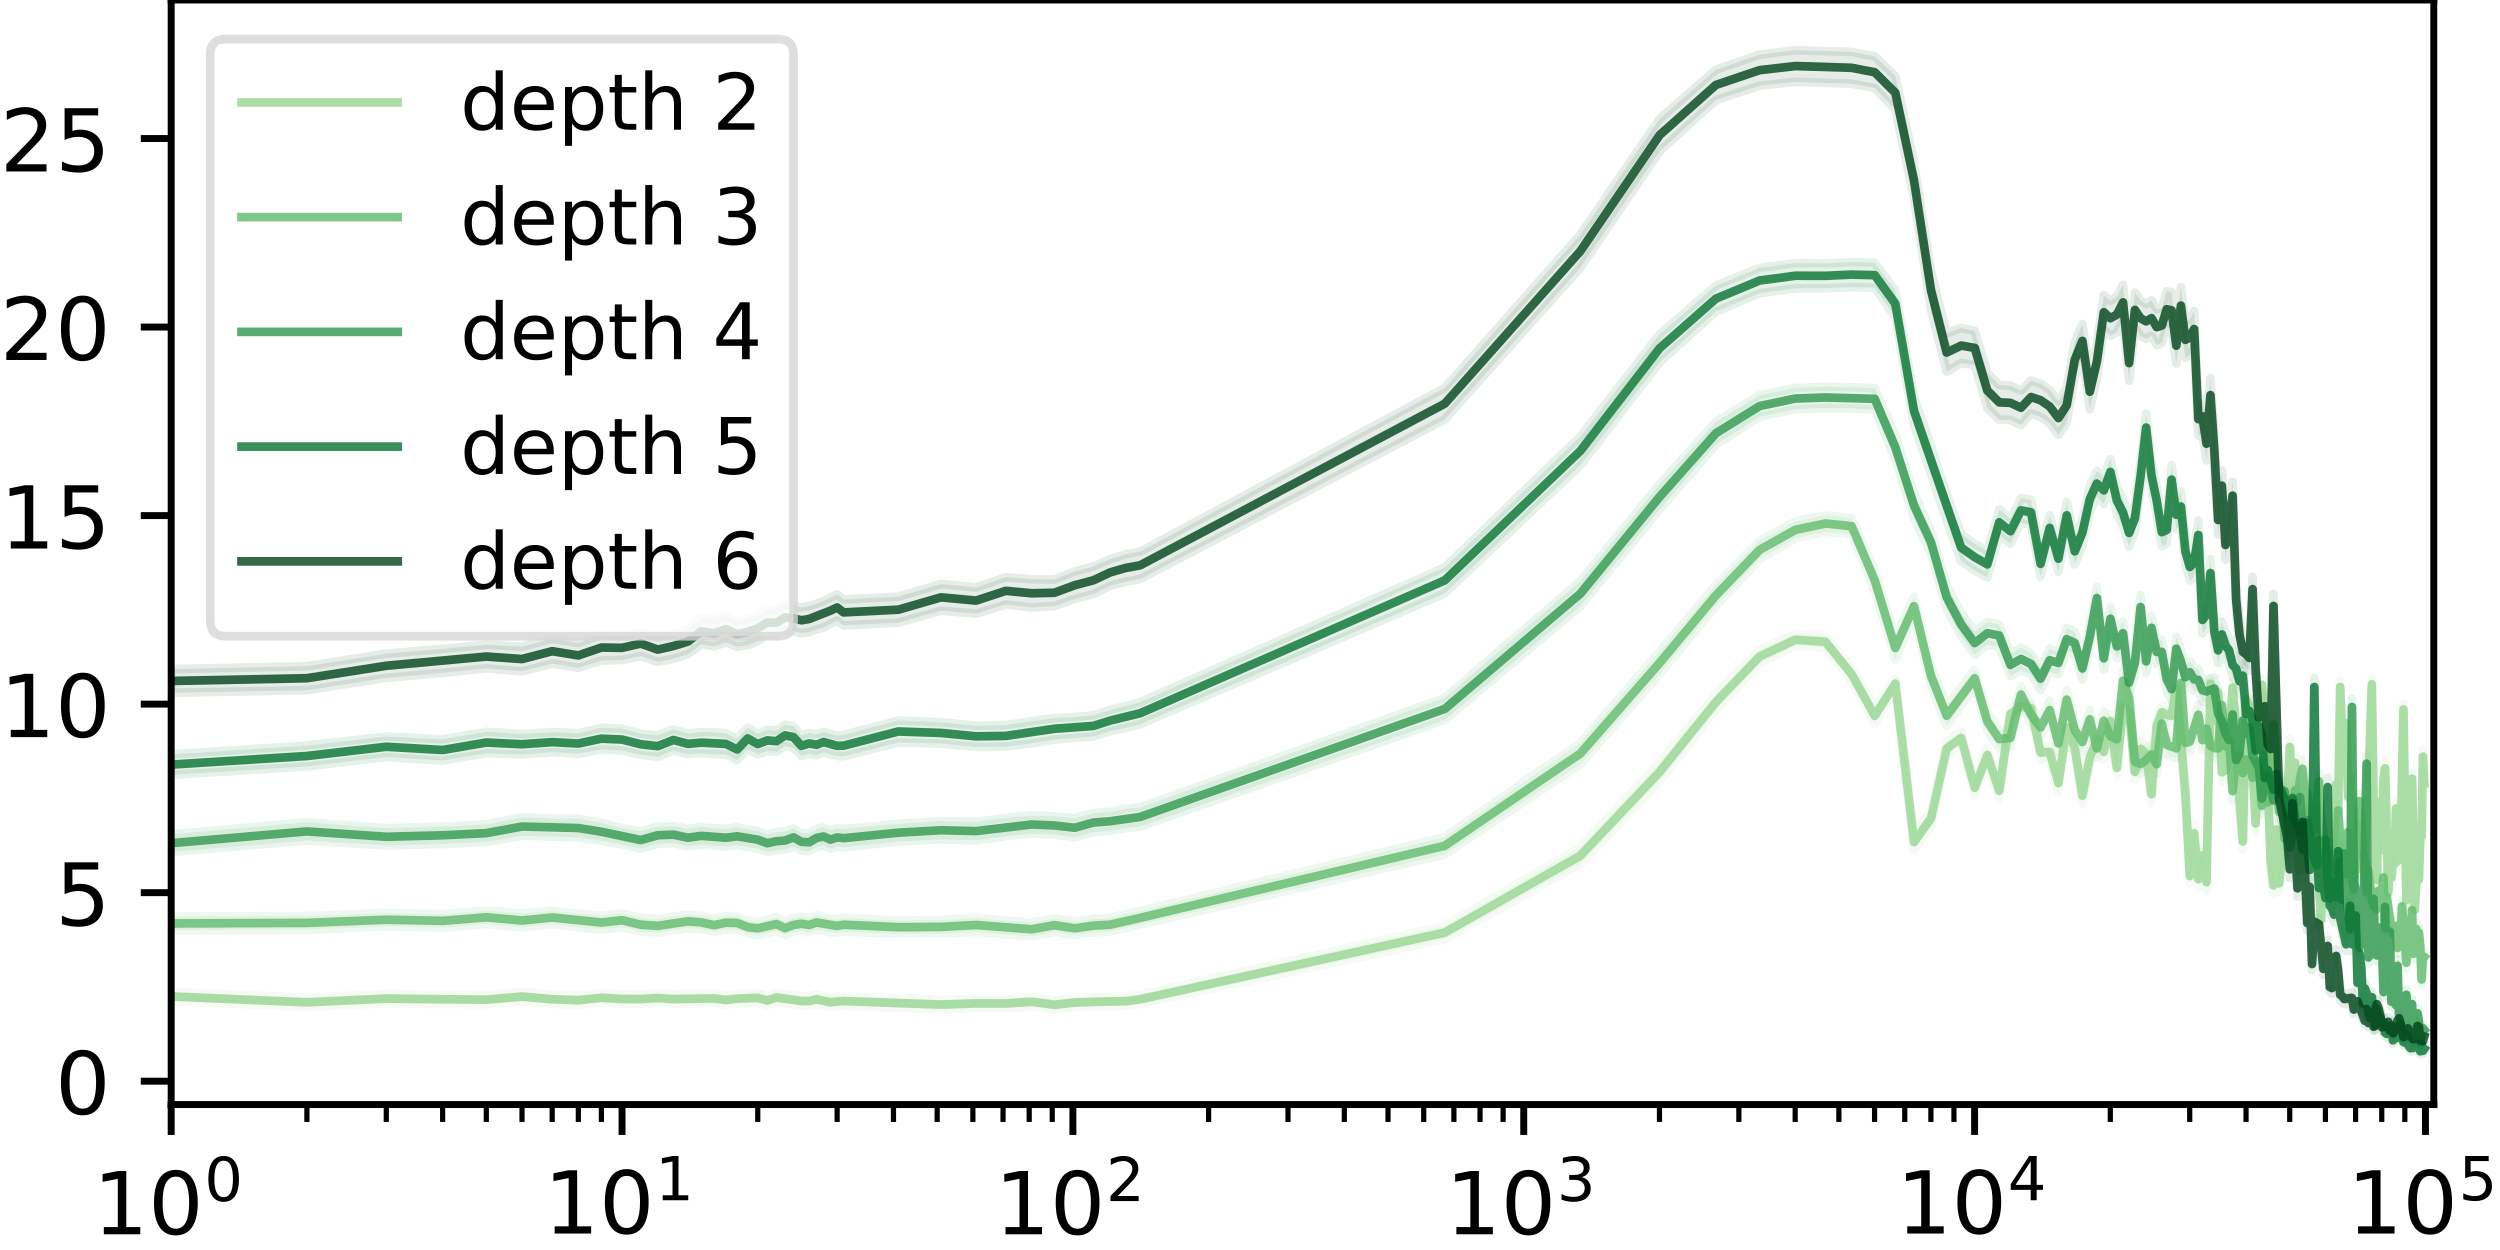 <svg xmlns="http://www.w3.org/2000/svg" xmlns:xlink="http://www.w3.org/1999/xlink" version="1.1" width="288pt" height="144pt" viewBox="0 0 288 144">
<rect x="0" y="0" width="288" height="144" fill="#333333" stroke="none"/>
<defs>
<clipPath id="clip_0">
<path transform="matrix(1,0,0,-1,0,144)" d="M19.72 16.756H280.372V144H19.72Z"/>
</clipPath>
<clipPath id="clip_1">
<path transform="matrix(1,0,0,-1,0,144)" d="M19.72 16.756H280.372V144H19.72Z"/>
</clipPath>
<clipPath id="clip_2">
<path transform="matrix(1,0,0,-1,0,144)" d="M19.72 16.756H280.372V144H19.72Z"/>
</clipPath>
<clipPath id="clip_3">
<path transform="matrix(1,0,0,-1,0,144)" d="M19.72 16.756H280.372V144H19.72Z"/>
</clipPath>
<clipPath id="clip_4">
<path transform="matrix(1,0,0,-1,0,144)" d="M19.72 16.756H280.372V144H19.72Z"/>
</clipPath>
<g id="font_5_49">
<path transform="matrix(.001,0,0,.001,0,0)" d="M124 83H285V639L110 604V694L284 729H383V83H544V0H124V83Z"/>
</g>
<g id="font_5_48">
<path transform="matrix(.001,0,0,.001,0,0)" d="M318 664C267 664 229 639 203 589 177 539 165 464 165 364 165 264 177 189 203 139 229 89 267 64 318 64 369 64 407 89 433 139 458 189 471 264 471 364 471 464 458 539 433 589 407 639 369 664 318 664ZM318 742C399 742 461 709 505 645 548 580 570 486 570 364 570 241 548 147 505 83 461 19 399-13 317-13 235-13 173 19 130 83 87 147 66 241 66 364 66 486 87 580 130 645 173 709 236 742 318 742Z"/>
</g>
<g id="font_5_50">
<path transform="matrix(.001,0,0,.001,0,0)" d="M192 83H536V0H73V83C110 121 161 173 226 239 290 304 331 346 348 365 380 400 402 430 414 455 426 479 433 504 433 528 433 566 419 598 392 622 365 646 330 659 286 659 255 659 222 653 188 643 154 632 117 616 78 594V694C118 710 155 722 189 730 223 738 255 742 284 742 359 742 419 723 464 685 509 647 532 597 532 534 532 504 526 475 515 449 504 422 484 390 454 354 446 344 420 317 376 272 332 227 271 164 192 83Z"/>
</g>
<g id="font_5_51">
<path transform="matrix(.001,0,0,.001,0,0)" d="M406 393C453 383 490 362 516 330 542 298 556 258 556 212 556 140 531 84 482 45 432 6 362-13 271-13 240-13 208-10 176-4 144 1 110 10 76 22V117C103 101 133 89 166 81 198 73 232 69 268 69 330 69 377 81 409 105 441 129 458 165 458 212 458 254 443 288 413 312 383 336 341 349 287 349H202V430H291C339 430 376 439 402 459 428 478 441 506 441 543 441 580 427 609 401 629 374 649 336 659 287 659 260 659 231 656 200 650 169 644 135 635 98 623V711C135 721 170 729 203 734 235 739 266 742 296 742 370 742 429 725 473 691 517 657 539 611 539 553 539 513 527 479 504 451 481 423 448 403 406 393Z"/>
</g>
<g id="font_5_52">
<path transform="matrix(.001,0,0,.001,0,0)" d="M378 643 129 254H378V643ZM352 729H476V254H580V172H476V0H378V172H49V267L352 729Z"/>
</g>
<g id="font_5_53">
<path transform="matrix(.001,0,0,.001,0,0)" d="M108 729H495V646H198V467C212 472 227 476 241 478 255 480 270 482 284 482 365 482 429 459 477 415 525 370 549 310 549 234 549 155 524 94 475 51 426 8 357-13 269-13 238-13 207-10 175-6 143-1 111 6 77 17V116C106 100 136 88 168 80 199 72 232 69 267 69 323 69 368 83 401 113 433 143 450 183 450 234 450 284 433 324 401 354 368 384 323 399 267 399 241 399 214 396 188 390 162 384 135 375 108 363V729Z"/>
</g>
<clipPath id="clip_6">
<path transform="matrix(1,0,0,-1,0,144)" d="M19.72 16.756H280.372V144H19.72Z"/>
</clipPath>
<clipPath id="clip_7">
<path transform="matrix(1,0,0,-1,0,144)" d="M19.72 16.756H280.372V144H19.72Z"/>
</clipPath>
<clipPath id="clip_8">
<path transform="matrix(1,0,0,-1,0,144)" d="M19.72 16.756H280.372V144H19.72Z"/>
</clipPath>
<clipPath id="clip_9">
<path transform="matrix(1,0,0,-1,0,144)" d="M19.72 16.756H280.372V144H19.72Z"/>
</clipPath>
<clipPath id="clip_10">
<path transform="matrix(1,0,0,-1,0,144)" d="M19.72 16.756H280.372V144H19.72Z"/>
</clipPath>
<g id="font_5_100">
<path transform="matrix(.001,0,0,.001,0,0)" d="M454 464V760H544V0H454V82C435 49 411 25 382 10 353-5 319-13 279-13 213-13 159 13 117 65 75 117 55 187 55 273 55 359 75 428 117 481 159 533 213 560 279 560 319 560 353 552 382 536 411 520 435 496 454 464ZM148 273C148 207 161 155 188 117 215 79 252 61 300 61 348 61 385 79 413 117 440 155 454 207 454 273 454 339 440 390 413 428 385 466 348 485 300 485 252 485 215 466 188 428 161 390 148 339 148 273Z"/>
</g>
<g id="font_5_101">
<path transform="matrix(.001,0,0,.001,0,0)" d="M562 296V252H149C153 190 171 142 205 110 238 78 284 62 344 62 378 62 412 66 444 74 476 82 509 95 541 113V28C509 14 476 3 442-3 408-9 373-13 339-13 251-13 182 12 131 62 80 112 55 181 55 268 55 357 79 428 127 481 175 533 241 560 323 560 397 560 455 536 498 489 540 441 562 377 562 296ZM472 322C471 371 457 410 431 440 404 469 368 484 324 484 274 484 234 469 204 441 174 413 156 373 152 322H472Z"/>
</g>
<g id="font_5_112">
<path transform="matrix(.001,0,0,.001,0,0)" d="M181 82V-207H91V547H181V464C199 496 223 520 252 536 281 552 316 560 356 560 422 560 476 533 518 481 559 428 580 359 580 273 580 187 559 117 518 65 476 13 422-13 356-13 316-13 281-5 252 10 223 25 199 49 181 82ZM487 273C487 339 473 390 446 428 418 466 381 485 334 485 286 485 249 466 222 428 194 390 181 339 181 273 181 207 194 155 222 117 249 79 286 61 334 61 381 61 418 79 446 117 473 155 487 207 487 273Z"/>
</g>
<g id="font_5_116">
<path transform="matrix(.001,0,0,.001,0,0)" d="M183 702V547H368V477H183V180C183 135 189 106 201 94 213 81 238 75 276 75H368V0H276C206 0 158 13 132 39 106 65 93 112 93 180V477H27V547H93V702H183Z"/>
</g>
<g id="font_5_104">
<path transform="matrix(.001,0,0,.001,0,0)" d="M549 330V0H459V327C459 379 448 417 428 443 408 469 378 482 338 482 289 482 251 466 223 435 195 404 181 362 181 309V0H91V760H181V462C202 494 227 519 257 535 286 551 320 560 358 560 420 560 468 540 500 501 532 462 549 405 549 330Z"/>
</g>
<g id="font_5_32">
</g>
<g id="font_5_54">
<path transform="matrix(.001,0,0,.001,0,0)" d="M330 404C286 404 251 388 225 358 199 328 186 286 186 234 186 181 199 139 225 109 251 79 286 64 330 64 374 64 409 79 435 109 461 139 474 181 474 234 474 286 461 328 435 358 409 388 374 404 330 404ZM526 713V623C501 635 476 644 451 650 425 656 400 659 376 659 310 659 260 637 226 593 192 549 172 482 168 394 187 422 211 444 240 459 269 474 301 482 336 482 409 482 467 459 509 415 551 371 573 310 573 234 573 159 550 99 506 54 462 9 403-13 330-13 246-13 181 19 137 83 92 147 70 241 70 364 70 479 97 571 152 639 206 707 280 742 372 742 396 742 421 739 447 735 472 730 498 723 526 713Z"/>
</g>
</defs>
<path transform="matrix(1,0,0,-1,0,144)" d="M0 0H288V144H0Z" fill="#ffffff"/>
<path transform="matrix(1,0,0,-1,0,144)" d="M19.72 16.756H280.372V144H19.72Z" fill="#ffffff"/>
<g clip-path="url(#clip_0)">
<g>
<path transform="matrix(1,0,0,-1,0,144)" d="M19.72 29.743V28.682L35.355 28.006 44.501 28.425 50.99 28.314 56.023 28.312 60.136 28.657 63.613 28.364 66.625 28.227 69.282 28.53 71.658 28.381 73.808 28.359 75.771 28.489 77.576 28.362 79.248 28.421 80.804 28.482 82.26 28.458 83.627 28.261 84.917 28.429 86.136 28.423 87.293 28.51 88.394 28.203 89.443 28.556 90.446 28.39 91.406 28.317 92.327 28.144 93.211 28.132 94.063 28.335 94.883 28.145 95.674 28.001 96.439 28.136 97.179 28.152 103.485 27.913 108.408 27.73 112.447 27.878 115.871 27.87 118.843 28.045 121.469 27.72 123.821 27.991 125.95 28.07 127.896 28.107 129.687 28.128 131.347 28.341 166.434 35.789 182.052 44.44 191.192 53.991 197.679 62.173 202.71 67.585 206.822 69.599 210.298 69.412 213.309 65.479 215.966 60.571 218.342 64.687 220.491 46.032 222.454 48.838 224.259 56.934 225.93 58.193 227.487 52.324 228.942 56.185 230.31 51.932 231.599 61.166 232.818 62.118 233.975 61.897 235.076 56.508 236.125 56.645 237.127 52.795 238.087 59.495 239.008 57.081 239.893 51.347 240.744 55.92 241.564 58.077 242.356 56.495 243.12 60.179 243.86 54.63 244.576 61.911 245.27 61.303 245.943 54.154 246.597 56.806 247.233 56.233 247.851 51.464 248.452 59.669 249.038 61.205 249.609 60.839 250.166 60.711 250.71 64.173 251.24 57.742 251.759 51.545 252.266 42.247 252.762 46.924 253.247 41.748 253.722 44.44 254.187 41.388 254.642 64.528 255.089 60.097 255.527 63.479 255.957 53.95 256.378 54.233 256.792 58.052 257.199 64.096 257.598 59.18 257.99 50.699 258.376 46.138 258.755 62.641 259.128 61.915 259.494 55.389 259.855 48.173 260.211 60.143 260.56 64.425 260.905 60.333 261.244 53.307 261.578 43.899 261.907 41.073 262.232 47.517 262.552 41.247 262.867 44.233 263.178 44.36 263.485 50.049 263.788 56.949 264.087 51.614 264.382 55.131 264.673 44.567 264.96 42.66 265.244 48.585 265.524 47.127 265.801 50.117 266.074 49.852 266.344 47.332 266.611 49.732 266.875 45.634 267.136 43.076 267.394 37.271 267.648 46.114 267.9 43.347 268.15 44.017 268.396 41.292 268.64 42.603 268.881 45.856 269.12 52.615 269.356 49.58 269.59 64.132 269.821 58.208 270.05 59.489 270.277 59.795 270.501 51.17 270.724 53.693 270.944 48.15 271.162 49.984 271.377 46.82 271.591 48.065 271.803 43.001 272.013 47.762 272.221 47.895 272.427 44.639 272.631 49.854 272.833 52.04 273.034 58.29 273.232 64.533 273.429 50.904 273.625 48.964 273.818 41.777 274.01 50.642 274.201 45.09 274.389 46.516 274.577 53.297 274.762 54.563 274.946 49.038 275.129 40.366 275.31 43.949 275.49 42.002 275.668 44.194 275.845 43.579 276.021 49.867 276.195 43.813 276.368 48.92 276.539 45.052 276.71 53.45 276.878 61.587 277.046 52.163 277.213 39.375 277.378 41.602 277.542 50.417 277.705 48.272 277.867 53.459 278.027 46.822 278.186 38.367 278.345 41.598 278.502 43.851 278.658 41.718 278.813 46.533 278.967 46.743 279.12 56.024 279.272 52.905V54.616L279.12 57.673 278.967 48.588 278.813 48.398 278.658 43.648 278.502 45.685 278.345 43.411 278.186 40.04 278.027 48.796 277.867 55.156 277.705 50.117 277.542 52.446 277.378 43.381 277.213 41.186 277.046 53.958 276.878 62.97 276.71 55.434 276.539 47.038 276.368 50.807 276.195 45.758 276.021 51.85 275.845 45.384 275.668 45.959 275.49 43.799 275.31 45.856 275.129 41.976 274.946 50.897 274.762 56.407 274.577 55.274 274.389 48.424 274.201 46.922 274.01 52.551 273.818 43.511 273.625 50.807 273.429 52.924 273.232 65.82 273.034 60.159 272.833 53.89 272.631 51.802 272.427 46.556 272.221 49.947 272.013 49.628 271.803 44.849 271.591 49.985 271.377 48.711 271.162 51.785 270.944 50.083 270.724 55.617 270.501 53.231 270.277 61.557 270.05 61.194 269.821 59.937 269.59 65.595 269.356 51.624 269.12 54.68 268.881 47.789 268.64 44.439 268.396 43.171 268.15 45.937 267.9 45.224 267.648 48.105 267.394 38.859 267.136 44.957 266.875 47.725 266.611 51.811 266.344 49.293 266.074 51.743 265.801 52.034 265.524 49.195 265.244 50.691 264.96 44.739 264.673 46.576 264.382 57.098 264.087 53.639 263.788 58.964 263.485 52.085 263.178 46.288 262.867 46.189 262.552 43.224 262.232 49.404 261.907 42.92 261.578 45.733 261.244 55.248 260.905 62.07 260.56 65.823 260.211 61.894 259.855 50.094 259.494 57.44 259.128 63.598 258.755 64.167 258.376 47.986 257.99 52.625 257.598 60.955 257.199 65.509 256.792 60.042 256.378 56.285 255.957 56.125 255.527 65.006 255.089 61.837 254.642 65.902 254.187 43.352 253.722 46.443 253.247 43.687 252.762 49.093 252.266 43.884 251.759 53.516 251.24 59.474 250.71 65.389 250.166 62.352 249.609 62.476 249.038 62.701 248.452 61.188 247.851 53.519 247.233 58.081 246.597 58.69 245.943 55.999 245.27 62.672 244.576 63.193 243.86 56.435 243.12 61.712 242.356 58.306 241.564 59.643 240.744 57.543 239.893 53.315 239.008 58.658 238.087 60.935 237.127 54.769 236.125 58.095 235.076 58.093 233.975 62.904 232.818 63.057 231.599 62.331 230.31 53.86 228.942 57.86 227.487 54.171 225.93 59.77 224.259 58.631 222.454 50.62 220.491 47.961 218.342 65.813 215.966 62.501 213.309 67.175 210.298 70.723 206.822 70.988 202.71 69.162 197.679 64.088 191.192 56.171 182.052 46.399 166.434 37.344 131.347 29.423 129.687 29.184 127.896 29.162 125.95 29.155 123.821 29.035 121.469 28.785 118.843 29.146 115.871 28.93 112.447 28.939 108.408 28.809 103.485 29.008 97.179 29.212 96.439 29.194 95.674 29.068 94.883 29.193 94.063 29.429 93.211 29.232 92.327 29.229 91.406 29.369 90.446 29.495 89.443 29.634 88.394 29.274 87.293 29.593 86.136 29.497 84.917 29.483 83.627 29.338 82.26 29.514 80.804 29.551 79.248 29.499 77.576 29.437 75.771 29.562 73.808 29.449 71.658 29.453 69.282 29.582 66.625 29.329 63.613 29.408 60.136 29.741 56.023 29.357 50.99 29.372 44.501 29.504 35.355 29.054 19.72 29.743Z" fill="#98d594" fill-opacity=".1"/>
<path transform="matrix(1,0,0,-1,0,144)" stroke-width="1" stroke-linecap="butt" stroke-linejoin="round" fill="none" stroke="#98d594" stroke-opacity=".1" d="M19.72 29.743V28.682L35.355 28.006 44.501 28.425 50.99 28.314 56.023 28.312 60.136 28.657 63.613 28.364 66.625 28.227 69.282 28.53 71.658 28.381 73.808 28.359 75.771 28.489 77.576 28.362 79.248 28.421 80.804 28.482 82.26 28.458 83.627 28.261 84.917 28.429 86.136 28.423 87.293 28.51 88.394 28.203 89.443 28.556 90.446 28.39 91.406 28.317 92.327 28.144 93.211 28.132 94.063 28.335 94.883 28.145 95.674 28.001 96.439 28.136 97.179 28.152 103.485 27.913 108.408 27.73 112.447 27.878 115.871 27.87 118.843 28.045 121.469 27.72 123.821 27.991 125.95 28.07 127.896 28.107 129.687 28.128 131.347 28.341 166.434 35.789 182.052 44.44 191.192 53.991 197.679 62.173 202.71 67.585 206.822 69.599 210.298 69.412 213.309 65.479 215.966 60.571 218.342 64.687 220.491 46.032 222.454 48.838 224.259 56.934 225.93 58.193 227.487 52.324 228.942 56.185 230.31 51.932 231.599 61.166 232.818 62.118 233.975 61.897 235.076 56.508 236.125 56.645 237.127 52.795 238.087 59.495 239.008 57.081 239.893 51.347 240.744 55.92 241.564 58.077 242.356 56.495 243.12 60.179 243.86 54.63 244.576 61.911 245.27 61.303 245.943 54.154 246.597 56.806 247.233 56.233 247.851 51.464 248.452 59.669 249.038 61.205 249.609 60.839 250.166 60.711 250.71 64.173 251.24 57.742 251.759 51.545 252.266 42.247 252.762 46.924 253.247 41.748 253.722 44.44 254.187 41.388 254.642 64.528 255.089 60.097 255.527 63.479 255.957 53.95 256.378 54.233 256.792 58.052 257.199 64.096 257.598 59.18 257.99 50.699 258.376 46.138 258.755 62.641 259.128 61.915 259.494 55.389 259.855 48.173 260.211 60.143 260.56 64.425 260.905 60.333 261.244 53.307 261.578 43.899 261.907 41.073 262.232 47.517 262.552 41.247 262.867 44.233 263.178 44.36 263.485 50.049 263.788 56.949 264.087 51.614 264.382 55.131 264.673 44.567 264.96 42.66 265.244 48.585 265.524 47.127 265.801 50.117 266.074 49.852 266.344 47.332 266.611 49.732 266.875 45.634 267.136 43.076 267.394 37.271 267.648 46.114 267.9 43.347 268.15 44.017 268.396 41.292 268.64 42.603 268.881 45.856 269.12 52.615 269.356 49.58 269.59 64.132 269.821 58.208 270.05 59.489 270.277 59.795 270.501 51.17 270.724 53.693 270.944 48.15 271.162 49.984 271.377 46.82 271.591 48.065 271.803 43.001 272.013 47.762 272.221 47.895 272.427 44.639 272.631 49.854 272.833 52.04 273.034 58.29 273.232 64.533 273.429 50.904 273.625 48.964 273.818 41.777 274.01 50.642 274.201 45.09 274.389 46.516 274.577 53.297 274.762 54.563 274.946 49.038 275.129 40.366 275.31 43.949 275.49 42.002 275.668 44.194 275.845 43.579 276.021 49.867 276.195 43.813 276.368 48.92 276.539 45.052 276.71 53.45 276.878 61.587 277.046 52.163 277.213 39.375 277.378 41.602 277.542 50.417 277.705 48.272 277.867 53.459 278.027 46.822 278.186 38.367 278.345 41.598 278.502 43.851 278.658 41.718 278.813 46.533 278.967 46.743 279.12 56.024 279.272 52.905V54.616L279.12 57.673 278.967 48.588 278.813 48.398 278.658 43.648 278.502 45.685 278.345 43.411 278.186 40.04 278.027 48.796 277.867 55.156 277.705 50.117 277.542 52.446 277.378 43.381 277.213 41.186 277.046 53.958 276.878 62.97 276.71 55.434 276.539 47.038 276.368 50.807 276.195 45.758 276.021 51.85 275.845 45.384 275.668 45.959 275.49 43.799 275.31 45.856 275.129 41.976 274.946 50.897 274.762 56.407 274.577 55.274 274.389 48.424 274.201 46.922 274.01 52.551 273.818 43.511 273.625 50.807 273.429 52.924 273.232 65.82 273.034 60.159 272.833 53.89 272.631 51.802 272.427 46.556 272.221 49.947 272.013 49.628 271.803 44.849 271.591 49.985 271.377 48.711 271.162 51.785 270.944 50.083 270.724 55.617 270.501 53.231 270.277 61.557 270.05 61.194 269.821 59.937 269.59 65.595 269.356 51.624 269.12 54.68 268.881 47.789 268.64 44.439 268.396 43.171 268.15 45.937 267.9 45.224 267.648 48.105 267.394 38.859 267.136 44.957 266.875 47.725 266.611 51.811 266.344 49.293 266.074 51.743 265.801 52.034 265.524 49.195 265.244 50.691 264.96 44.739 264.673 46.576 264.382 57.098 264.087 53.639 263.788 58.964 263.485 52.085 263.178 46.288 262.867 46.189 262.552 43.224 262.232 49.404 261.907 42.92 261.578 45.733 261.244 55.248 260.905 62.07 260.56 65.823 260.211 61.894 259.855 50.094 259.494 57.44 259.128 63.598 258.755 64.167 258.376 47.986 257.99 52.625 257.598 60.955 257.199 65.509 256.792 60.042 256.378 56.285 255.957 56.125 255.527 65.006 255.089 61.837 254.642 65.902 254.187 43.352 253.722 46.443 253.247 43.687 252.762 49.093 252.266 43.884 251.759 53.516 251.24 59.474 250.71 65.389 250.166 62.352 249.609 62.476 249.038 62.701 248.452 61.188 247.851 53.519 247.233 58.081 246.597 58.69 245.943 55.999 245.27 62.672 244.576 63.193 243.86 56.435 243.12 61.712 242.356 58.306 241.564 59.643 240.744 57.543 239.893 53.315 239.008 58.658 238.087 60.935 237.127 54.769 236.125 58.095 235.076 58.093 233.975 62.904 232.818 63.057 231.599 62.331 230.31 53.86 228.942 57.86 227.487 54.171 225.93 59.77 224.259 58.631 222.454 50.62 220.491 47.961 218.342 65.813 215.966 62.501 213.309 67.175 210.298 70.723 206.822 70.988 202.71 69.162 197.679 64.088 191.192 56.171 182.052 46.399 166.434 37.344 131.347 29.423 129.687 29.184 127.896 29.162 125.95 29.155 123.821 29.035 121.469 28.785 118.843 29.146 115.871 28.93 112.447 28.939 108.408 28.809 103.485 29.008 97.179 29.212 96.439 29.194 95.674 29.068 94.883 29.193 94.063 29.429 93.211 29.232 92.327 29.229 91.406 29.369 90.446 29.495 89.443 29.634 88.394 29.274 87.293 29.593 86.136 29.497 84.917 29.483 83.627 29.338 82.26 29.514 80.804 29.551 79.248 29.499 77.576 29.437 75.771 29.562 73.808 29.449 71.658 29.453 69.282 29.582 66.625 29.329 63.613 29.408 60.136 29.741 56.023 29.357 50.99 29.372 44.501 29.504 35.355 29.054 19.72 29.743Z"/>
</g>
</g>
<g clip-path="url(#clip_1)">
<g>
<path transform="matrix(1,0,0,-1,0,144)" d="M19.72 38.418V36.826L35.355 36.889 44.501 37.287 50.99 37.141 56.023 37.543 60.136 37.165 63.613 37.53 66.625 37.173 69.282 36.937 71.658 37.196 73.808 36.678 75.771 36.555 77.576 36.856 79.248 37.08 80.804 36.981 82.26 36.656 83.627 36.923 84.917 36.921 86.136 36.437 87.293 36.283 88.394 36.482 89.443 36.768 90.446 36.311 91.406 36.633 92.327 36.773 93.211 36.613 94.063 36.906 94.883 36.787 95.674 36.58 96.439 36.538 97.179 36.674 103.485 36.418 108.408 36.441 112.447 36.619 115.871 36.351 118.843 36.15 121.469 36.632 123.821 36.27 125.95 36.591 127.896 36.692 129.687 37.131 131.347 37.47 166.434 45.551 182.052 55.947 191.192 66.321 197.679 74.183 202.71 79.573 206.822 82.001 210.298 82.747 213.309 82.432 215.966 75.965 218.342 68.022 220.491 73.089 222.454 64.918 224.259 60.384 225.93 62.714 227.487 64.872 228.942 59.833 230.31 57.796 231.599 57.973 232.818 63.023 233.975 60.624 235.076 59.163 236.125 61.136 237.127 57.358 238.087 62.368 239.008 58.807 239.893 57.424 240.744 60.05 241.564 56.714 242.356 59.897 243.12 58.107 243.86 57.715 244.576 64.472 245.27 62.483 245.943 55.141 246.597 54.882 247.233 55.301 247.851 55.932 248.452 54.854 249.038 59.423 249.609 57.07 250.166 56.785 250.71 56.646 251.24 64.17 251.759 57.218 252.266 57.419 252.762 58.869 253.247 60.483 253.722 57.586 254.187 58.883 254.642 56.953 255.089 56.717 255.527 56.626 255.957 61.606 256.378 56.843 256.792 57.54 257.199 51.812 257.598 55.567 257.99 55.85 258.376 53.866 258.755 55.304 259.128 55.234 259.494 53.365 259.855 54.736 260.211 55.191 260.56 50.126 260.905 55.843 261.244 50.475 261.578 56.449 261.907 59.435 262.232 54.971 262.552 49.44 262.867 51.946 263.178 46.36 263.485 49.491 263.788 47.346 264.087 48.518 264.382 51.883 264.673 50.407 264.96 53.216 265.244 54.405 265.524 51.767 265.801 51.582 266.074 46.966 266.344 47.164 266.611 47.534 266.875 49.88 267.136 53.012 267.394 48.782 267.648 46.735 267.9 44.966 268.15 45.255 268.396 44.984 268.64 44.724 268.881 43.637 269.12 42.776 269.356 49.654 269.59 46.351 269.821 45.652 270.05 44.261 270.277 42.408 270.501 47.209 270.724 43.24 270.944 41.657 271.162 40.712 271.377 44.56 271.591 46.042 271.803 50.795 272.013 48.712 272.221 44.993 272.427 44.206 272.631 40.316 272.833 42.854 273.034 40.93 273.232 39.573 273.429 38.811 273.625 39.204 273.818 38.483 274.01 40.56 274.201 38.792 274.389 40.287 274.577 42.049 274.762 36.317 274.946 39.879 275.129 38.526 275.31 36.797 275.49 36.24 275.668 35.728 275.845 36.262 276.021 36.556 276.195 34.098 276.368 34.862 276.539 35.275 276.71 38.809 276.878 37.206 277.046 34.943 277.213 32.405 277.378 37.233 277.542 34.541 277.705 33.504 277.867 38.377 278.027 33.425 278.186 34.181 278.345 36.255 278.502 34.587 278.658 35.879 278.813 34.276 278.967 30.545 279.12 33.162 279.272 33.056V34.448L279.12 34.549 278.967 31.78 278.813 35.694 278.658 37.271 278.502 35.939 278.345 37.764 278.186 35.59 278.027 34.808 277.867 39.925 277.705 34.903 277.542 35.968 277.378 38.715 277.213 33.786 277.046 36.314 276.878 38.664 276.71 40.354 276.539 36.72 276.368 36.307 276.195 35.482 276.021 38.089 275.845 37.74 275.668 37.223 275.49 37.745 275.31 38.325 275.129 40.133 274.946 41.525 274.762 37.807 274.577 43.804 274.389 41.986 274.201 40.422 274.01 42.208 273.818 40.08 273.625 40.862 273.429 40.464 273.232 41.197 273.034 42.69 272.833 44.605 272.631 42.044 272.427 45.912 272.221 46.897 272.013 50.555 271.803 52.625 271.591 47.908 271.377 46.375 271.162 42.386 270.944 43.361 270.724 45.062 270.501 49.13 270.277 44.209 270.05 46.178 269.821 47.611 269.59 48.25 269.356 51.611 269.12 44.597 268.881 45.43 268.64 46.541 268.396 46.941 268.15 47.174 267.9 46.89 267.648 48.604 267.394 50.815 267.136 55.03 266.875 51.906 266.611 49.474 266.344 49.175 266.074 48.947 265.801 53.696 265.524 53.842 265.244 56.478 264.96 55.329 264.673 52.552 264.382 54.012 264.087 50.549 263.788 49.41 263.485 51.556 263.178 48.406 262.867 54.115 262.552 51.513 262.232 57.163 261.907 61.673 261.578 58.673 261.244 52.666 260.905 58.081 260.56 52.251 260.211 57.395 259.855 56.902 259.494 55.476 259.128 57.473 258.755 57.698 258.376 56.043 257.99 58.16 257.598 57.87 257.199 53.935 256.792 59.885 256.378 59.166 255.957 63.933 255.527 58.956 255.089 58.944 254.642 59.238 254.187 61.226 253.722 59.89 253.247 62.841 252.762 61.205 252.266 59.736 251.759 59.616 251.24 66.47 250.71 58.936 250.166 59.119 249.609 59.321 249.038 61.833 248.452 57.08 247.851 58.217 247.233 57.589 246.597 57.078 245.943 57.366 245.27 64.741 244.576 66.697 243.86 59.935 243.12 60.291 242.356 62.019 241.564 58.851 240.744 62.213 239.893 59.627 239.008 60.981 238.087 64.44 237.127 59.363 236.125 63.256 235.076 61.242 233.975 62.656 232.818 64.957 231.599 60.025 230.31 59.915 228.942 61.936 227.487 66.853 225.93 64.85 224.259 62.714 222.454 67.319 220.491 75.256 218.342 70.671 215.966 78.349 213.309 84.332 210.298 84.642 206.822 83.92 202.71 81.735 197.679 76.655 191.192 68.958 182.052 58.437 166.434 47.582 131.347 39.051 129.687 38.73 127.896 38.257 125.95 38.132 123.821 37.844 121.469 38.204 118.843 37.739 115.871 37.947 112.447 38.26 108.408 38.004 103.485 37.957 97.179 38.275 96.439 38.124 95.674 38.143 94.883 38.379 94.063 38.556 93.211 38.258 92.327 38.402 91.406 38.247 90.446 37.847 89.443 38.328 88.394 38.024 87.293 37.823 86.136 37.956 84.917 38.436 83.627 38.486 82.26 38.189 80.804 38.498 79.248 38.642 77.576 38.406 75.771 38.125 73.808 38.271 71.658 38.787 69.282 38.516 66.625 38.732 63.613 39.078 60.136 38.757 56.023 39.109 50.99 38.694 44.501 38.809 35.355 38.477 19.72 38.418Z" fill="#60ba6c" fill-opacity=".1"/>
<path transform="matrix(1,0,0,-1,0,144)" stroke-width="1" stroke-linecap="butt" stroke-linejoin="round" fill="none" stroke="#60ba6c" stroke-opacity=".1" d="M19.72 38.418V36.826L35.355 36.889 44.501 37.287 50.99 37.141 56.023 37.543 60.136 37.165 63.613 37.53 66.625 37.173 69.282 36.937 71.658 37.196 73.808 36.678 75.771 36.555 77.576 36.856 79.248 37.08 80.804 36.981 82.26 36.656 83.627 36.923 84.917 36.921 86.136 36.437 87.293 36.283 88.394 36.482 89.443 36.768 90.446 36.311 91.406 36.633 92.327 36.773 93.211 36.613 94.063 36.906 94.883 36.787 95.674 36.58 96.439 36.538 97.179 36.674 103.485 36.418 108.408 36.441 112.447 36.619 115.871 36.351 118.843 36.15 121.469 36.632 123.821 36.27 125.95 36.591 127.896 36.692 129.687 37.131 131.347 37.47 166.434 45.551 182.052 55.947 191.192 66.321 197.679 74.183 202.71 79.573 206.822 82.001 210.298 82.747 213.309 82.432 215.966 75.965 218.342 68.022 220.491 73.089 222.454 64.918 224.259 60.384 225.93 62.714 227.487 64.872 228.942 59.833 230.31 57.796 231.599 57.973 232.818 63.023 233.975 60.624 235.076 59.163 236.125 61.136 237.127 57.358 238.087 62.368 239.008 58.807 239.893 57.424 240.744 60.05 241.564 56.714 242.356 59.897 243.12 58.107 243.86 57.715 244.576 64.472 245.27 62.483 245.943 55.141 246.597 54.882 247.233 55.301 247.851 55.932 248.452 54.854 249.038 59.423 249.609 57.07 250.166 56.785 250.71 56.646 251.24 64.17 251.759 57.218 252.266 57.419 252.762 58.869 253.247 60.483 253.722 57.586 254.187 58.883 254.642 56.953 255.089 56.717 255.527 56.626 255.957 61.606 256.378 56.843 256.792 57.54 257.199 51.812 257.598 55.567 257.99 55.85 258.376 53.866 258.755 55.304 259.128 55.234 259.494 53.365 259.855 54.736 260.211 55.191 260.56 50.126 260.905 55.843 261.244 50.475 261.578 56.449 261.907 59.435 262.232 54.971 262.552 49.44 262.867 51.946 263.178 46.36 263.485 49.491 263.788 47.346 264.087 48.518 264.382 51.883 264.673 50.407 264.96 53.216 265.244 54.405 265.524 51.767 265.801 51.582 266.074 46.966 266.344 47.164 266.611 47.534 266.875 49.88 267.136 53.012 267.394 48.782 267.648 46.735 267.9 44.966 268.15 45.255 268.396 44.984 268.64 44.724 268.881 43.637 269.12 42.776 269.356 49.654 269.59 46.351 269.821 45.652 270.05 44.261 270.277 42.408 270.501 47.209 270.724 43.24 270.944 41.657 271.162 40.712 271.377 44.56 271.591 46.042 271.803 50.795 272.013 48.712 272.221 44.993 272.427 44.206 272.631 40.316 272.833 42.854 273.034 40.93 273.232 39.573 273.429 38.811 273.625 39.204 273.818 38.483 274.01 40.56 274.201 38.792 274.389 40.287 274.577 42.049 274.762 36.317 274.946 39.879 275.129 38.526 275.31 36.797 275.49 36.24 275.668 35.728 275.845 36.262 276.021 36.556 276.195 34.098 276.368 34.862 276.539 35.275 276.71 38.809 276.878 37.206 277.046 34.943 277.213 32.405 277.378 37.233 277.542 34.541 277.705 33.504 277.867 38.377 278.027 33.425 278.186 34.181 278.345 36.255 278.502 34.587 278.658 35.879 278.813 34.276 278.967 30.545 279.12 33.162 279.272 33.056V34.448L279.12 34.549 278.967 31.78 278.813 35.694 278.658 37.271 278.502 35.939 278.345 37.764 278.186 35.59 278.027 34.808 277.867 39.925 277.705 34.903 277.542 35.968 277.378 38.715 277.213 33.786 277.046 36.314 276.878 38.664 276.71 40.354 276.539 36.72 276.368 36.307 276.195 35.482 276.021 38.089 275.845 37.74 275.668 37.223 275.49 37.745 275.31 38.325 275.129 40.133 274.946 41.525 274.762 37.807 274.577 43.804 274.389 41.986 274.201 40.422 274.01 42.208 273.818 40.08 273.625 40.862 273.429 40.464 273.232 41.197 273.034 42.69 272.833 44.605 272.631 42.044 272.427 45.912 272.221 46.897 272.013 50.555 271.803 52.625 271.591 47.908 271.377 46.375 271.162 42.386 270.944 43.361 270.724 45.062 270.501 49.13 270.277 44.209 270.05 46.178 269.821 47.611 269.59 48.25 269.356 51.611 269.12 44.597 268.881 45.43 268.64 46.541 268.396 46.941 268.15 47.174 267.9 46.89 267.648 48.604 267.394 50.815 267.136 55.03 266.875 51.906 266.611 49.474 266.344 49.175 266.074 48.947 265.801 53.696 265.524 53.842 265.244 56.478 264.96 55.329 264.673 52.552 264.382 54.012 264.087 50.549 263.788 49.41 263.485 51.556 263.178 48.406 262.867 54.115 262.552 51.513 262.232 57.163 261.907 61.673 261.578 58.673 261.244 52.666 260.905 58.081 260.56 52.251 260.211 57.395 259.855 56.902 259.494 55.476 259.128 57.473 258.755 57.698 258.376 56.043 257.99 58.16 257.598 57.87 257.199 53.935 256.792 59.885 256.378 59.166 255.957 63.933 255.527 58.956 255.089 58.944 254.642 59.238 254.187 61.226 253.722 59.89 253.247 62.841 252.762 61.205 252.266 59.736 251.759 59.616 251.24 66.47 250.71 58.936 250.166 59.119 249.609 59.321 249.038 61.833 248.452 57.08 247.851 58.217 247.233 57.589 246.597 57.078 245.943 57.366 245.27 64.741 244.576 66.697 243.86 59.935 243.12 60.291 242.356 62.019 241.564 58.851 240.744 62.213 239.893 59.627 239.008 60.981 238.087 64.44 237.127 59.363 236.125 63.256 235.076 61.242 233.975 62.656 232.818 64.957 231.599 60.025 230.31 59.915 228.942 61.936 227.487 66.853 225.93 64.85 224.259 62.714 222.454 67.319 220.491 75.256 218.342 70.671 215.966 78.349 213.309 84.332 210.298 84.642 206.822 83.92 202.71 81.735 197.679 76.655 191.192 68.958 182.052 58.437 166.434 47.582 131.347 39.051 129.687 38.73 127.896 38.257 125.95 38.132 123.821 37.844 121.469 38.204 118.843 37.739 115.871 37.947 112.447 38.26 108.408 38.004 103.485 37.957 97.179 38.275 96.439 38.124 95.674 38.143 94.883 38.379 94.063 38.556 93.211 38.258 92.327 38.402 91.406 38.247 90.446 37.847 89.443 38.328 88.394 38.024 87.293 37.823 86.136 37.956 84.917 38.436 83.627 38.486 82.26 38.189 80.804 38.498 79.248 38.642 77.576 38.406 75.771 38.125 73.808 38.271 71.658 38.787 69.282 38.516 66.625 38.732 63.613 39.078 60.136 38.757 56.023 39.109 50.99 38.694 44.501 38.809 35.355 38.477 19.72 38.418Z"/>
</g>
</g>
<g clip-path="url(#clip_2)">
<g>
<path transform="matrix(1,0,0,-1,0,144)" d="M19.72 47.873V45.85L35.355 47.172 44.501 46.606 50.99 46.768 56.023 47.014 60.136 47.723 63.613 47.612 66.625 47.547 69.282 47.147 71.658 46.699 73.808 46.231 75.771 46.785 77.576 46.877 79.248 46.497 80.804 46.665 82.26 46.575 83.627 46.487 84.917 46.625 86.136 46.433 87.293 46.246 88.394 45.847 89.443 46.049 90.446 46.13 91.406 46.505 92.327 46.011 93.211 45.941 94.063 46.439 94.883 46.59 95.674 46.22 96.439 46.474 97.179 46.397 103.485 47.054 108.408 47.312 112.447 47.199 115.871 47.681 118.843 47.989 121.469 47.847 123.821 47.545 125.95 48.152 127.896 48.316 129.687 48.612 131.347 48.779 166.434 61.062 182.052 74.156 191.192 85.315 197.679 92.781 202.71 95.991 206.822 96.865 210.298 96.996 213.309 96.961 215.966 96.824 218.342 91.088 220.491 84.322 222.454 80.16 224.259 73.815 225.93 70.701 227.487 68.57 228.942 69.769 230.31 69.498 231.599 66.105 232.818 66.799 233.975 66.276 235.076 64.521 236.125 66.602 237.127 66.363 238.087 69.078 239.008 68.65 239.893 65.722 240.744 69.353 241.564 73.814 242.356 66.85 243.12 71.374 243.86 68.147 244.576 69.694 245.27 64.047 245.943 66.335 246.597 72.71 247.233 66.404 247.851 70.298 248.452 67.47 249.038 67.481 249.609 64.4 250.166 63.287 250.71 67.896 251.24 66.446 251.759 64.655 252.266 65.258 252.762 64.398 253.247 64.375 253.722 63.191 254.187 62.996 254.642 63.254 255.089 63.373 255.527 60.521 255.957 59.725 256.378 58.252 256.792 57.543 257.199 60.414 257.598 55.232 257.99 56.064 258.376 59.712 258.755 58.318 259.128 58.996 259.494 55.727 259.855 55.139 260.211 54.371 260.56 50.852 260.905 52.188 261.244 53.492 261.578 52.51 261.907 50.736 262.232 51.855 262.552 51.619 262.867 51.774 263.178 51.739 263.485 49.015 263.788 45.365 264.087 46.963 264.382 47.049 264.673 47.772 264.96 51.074 265.244 47.115 265.524 48.181 265.801 48.433 266.074 46.276 266.344 44.873 266.611 44.192 266.875 43.374 267.136 46.261 267.394 44.162 267.648 44.823 267.9 46.146 268.15 41.301 268.396 39.614 268.64 41.478 268.881 40.239 269.12 39.734 269.356 41.101 269.59 43.792 269.821 39.413 270.05 44.687 270.277 40.529 270.501 38.216 270.724 36.14 270.944 61.586 271.162 41.52 271.377 40.602 271.591 36.604 271.803 34.093 272.013 35.137 272.221 35.423 272.427 43.261 272.631 55.04 272.833 32.968 273.034 33.278 273.232 37.17 273.429 39.613 273.625 33.961 273.818 33.223 274.01 36.29 274.201 33.392 274.389 35.083 274.577 29.108 274.762 38.629 274.946 30.294 275.129 30.107 275.31 35.916 275.49 28.038 275.668 30.154 275.845 28.031 276.021 27.645 276.195 31.997 276.368 26.661 276.539 26.109 276.71 27.921 276.878 25.081 277.046 28.617 277.213 28.79 277.378 27.039 277.542 25.308 277.705 27.479 277.867 27.735 278.027 24.392 278.186 23.876 278.345 26.088 278.502 26.697 278.658 25.728 278.813 23.582 278.967 25.029 279.12 25.07 279.272 24.889V25.837L279.12 26.039 278.967 25.958 278.813 24.364 278.658 26.78 278.502 27.835 278.345 27.149 278.186 24.678 278.027 25.248 277.867 28.926 277.705 28.661 277.542 26.305 277.378 28.101 277.213 30.017 277.046 29.92 276.878 25.993 276.71 29.053 276.539 27.111 276.368 27.749 276.195 33.49 276.021 28.738 275.845 29.133 275.668 31.39 275.49 29.127 275.31 37.426 275.129 31.436 274.946 31.528 274.762 40.421 274.577 30.307 274.389 36.608 274.201 34.833 274.01 37.99 273.818 34.645 273.625 35.462 273.429 41.295 273.232 38.865 273.034 34.712 272.833 34.44 272.631 57.015 272.427 45.293 272.221 36.981 272.013 36.78 271.803 35.582 271.591 38.267 271.377 42.357 271.162 43.29 270.944 63.527 270.724 37.74 270.501 39.921 270.277 42.239 270.05 46.682 269.821 41.244 269.59 45.692 269.356 43.066 269.12 41.514 268.881 42.051 268.64 43.488 268.396 41.329 268.15 43.179 267.9 48.316 267.648 46.816 267.394 46.095 267.136 48.245 266.875 45.311 266.611 46.143 266.344 46.844 266.074 48.404 265.801 50.573 265.524 50.287 265.244 49.25 264.96 53.284 264.673 50.009 264.382 49.159 264.087 49.054 263.788 47.377 263.485 51.207 263.178 53.983 262.867 54.07 262.552 53.947 262.232 54.075 261.907 52.857 261.578 54.863 261.244 55.783 260.905 54.411 260.56 53.184 260.211 56.755 259.855 57.533 259.494 58.109 259.128 61.4 258.755 60.636 258.376 62.283 257.99 58.45 257.598 57.657 257.199 62.97 256.792 59.977 256.378 60.676 255.957 62.156 255.527 63.09 255.089 65.988 254.642 65.874 254.187 65.688 253.722 65.78 253.247 66.968 252.762 67.093 252.266 67.849 251.759 67.331 251.24 69.197 250.71 70.64 250.166 65.945 249.609 67.073 249.038 70.317 248.452 70.319 247.851 73.043 247.233 69.213 246.597 75.418 245.943 68.996 245.27 66.67 244.576 72.396 243.86 70.91 243.12 74.07 242.356 69.488 241.564 76.391 240.744 71.937 239.893 68.271 239.008 71.207 238.087 71.656 237.127 68.907 236.125 69.259 235.076 67.126 233.975 68.724 232.818 69.383 231.599 68.704 230.31 72.071 228.942 72.338 227.487 71.269 225.93 73.405 224.259 76.564 222.454 82.876 220.491 87.203 218.342 93.842 215.966 99.288 213.309 99.386 210.298 99.429 206.822 99.307 202.71 98.461 197.679 95.408 191.192 88.225 182.052 77.056 166.434 63.6 131.347 50.991 129.687 50.802 127.896 50.473 125.95 50.332 123.821 49.74 121.469 49.96 118.843 50.053 115.871 49.77 112.447 49.322 108.408 49.4 103.485 49.094 97.179 48.491 96.439 48.588 95.674 48.338 94.883 48.68 94.063 48.492 93.211 48 92.327 48.034 91.406 48.565 90.446 48.21 89.443 48.127 88.394 47.876 87.293 48.285 86.136 48.437 84.917 48.688 83.627 48.497 82.26 48.583 80.804 48.753 79.248 48.495 77.576 48.828 75.771 48.772 73.808 48.222 71.658 48.588 69.282 49.218 66.625 49.678 63.613 49.682 60.136 49.841 56.023 49.029 50.99 48.78 44.501 48.603 35.355 49.271 19.72 47.873Z" fill="#2f974e" fill-opacity=".1"/>
<path transform="matrix(1,0,0,-1,0,144)" stroke-width="1" stroke-linecap="butt" stroke-linejoin="round" fill="none" stroke="#2f974e" stroke-opacity=".1" d="M19.72 47.873V45.85L35.355 47.172 44.501 46.606 50.99 46.768 56.023 47.014 60.136 47.723 63.613 47.612 66.625 47.547 69.282 47.147 71.658 46.699 73.808 46.231 75.771 46.785 77.576 46.877 79.248 46.497 80.804 46.665 82.26 46.575 83.627 46.487 84.917 46.625 86.136 46.433 87.293 46.246 88.394 45.847 89.443 46.049 90.446 46.13 91.406 46.505 92.327 46.011 93.211 45.941 94.063 46.439 94.883 46.59 95.674 46.22 96.439 46.474 97.179 46.397 103.485 47.054 108.408 47.312 112.447 47.199 115.871 47.681 118.843 47.989 121.469 47.847 123.821 47.545 125.95 48.152 127.896 48.316 129.687 48.612 131.347 48.779 166.434 61.062 182.052 74.156 191.192 85.315 197.679 92.781 202.71 95.991 206.822 96.865 210.298 96.996 213.309 96.961 215.966 96.824 218.342 91.088 220.491 84.322 222.454 80.16 224.259 73.815 225.93 70.701 227.487 68.57 228.942 69.769 230.31 69.498 231.599 66.105 232.818 66.799 233.975 66.276 235.076 64.521 236.125 66.602 237.127 66.363 238.087 69.078 239.008 68.65 239.893 65.722 240.744 69.353 241.564 73.814 242.356 66.85 243.12 71.374 243.86 68.147 244.576 69.694 245.27 64.047 245.943 66.335 246.597 72.71 247.233 66.404 247.851 70.298 248.452 67.47 249.038 67.481 249.609 64.4 250.166 63.287 250.71 67.896 251.24 66.446 251.759 64.655 252.266 65.258 252.762 64.398 253.247 64.375 253.722 63.191 254.187 62.996 254.642 63.254 255.089 63.373 255.527 60.521 255.957 59.725 256.378 58.252 256.792 57.543 257.199 60.414 257.598 55.232 257.99 56.064 258.376 59.712 258.755 58.318 259.128 58.996 259.494 55.727 259.855 55.139 260.211 54.371 260.56 50.852 260.905 52.188 261.244 53.492 261.578 52.51 261.907 50.736 262.232 51.855 262.552 51.619 262.867 51.774 263.178 51.739 263.485 49.015 263.788 45.365 264.087 46.963 264.382 47.049 264.673 47.772 264.96 51.074 265.244 47.115 265.524 48.181 265.801 48.433 266.074 46.276 266.344 44.873 266.611 44.192 266.875 43.374 267.136 46.261 267.394 44.162 267.648 44.823 267.9 46.146 268.15 41.301 268.396 39.614 268.64 41.478 268.881 40.239 269.12 39.734 269.356 41.101 269.59 43.792 269.821 39.413 270.05 44.687 270.277 40.529 270.501 38.216 270.724 36.14 270.944 61.586 271.162 41.52 271.377 40.602 271.591 36.604 271.803 34.093 272.013 35.137 272.221 35.423 272.427 43.261 272.631 55.04 272.833 32.968 273.034 33.278 273.232 37.17 273.429 39.613 273.625 33.961 273.818 33.223 274.01 36.29 274.201 33.392 274.389 35.083 274.577 29.108 274.762 38.629 274.946 30.294 275.129 30.107 275.31 35.916 275.49 28.038 275.668 30.154 275.845 28.031 276.021 27.645 276.195 31.997 276.368 26.661 276.539 26.109 276.71 27.921 276.878 25.081 277.046 28.617 277.213 28.79 277.378 27.039 277.542 25.308 277.705 27.479 277.867 27.735 278.027 24.392 278.186 23.876 278.345 26.088 278.502 26.697 278.658 25.728 278.813 23.582 278.967 25.029 279.12 25.07 279.272 24.889V25.837L279.12 26.039 278.967 25.958 278.813 24.364 278.658 26.78 278.502 27.835 278.345 27.149 278.186 24.678 278.027 25.248 277.867 28.926 277.705 28.661 277.542 26.305 277.378 28.101 277.213 30.017 277.046 29.92 276.878 25.993 276.71 29.053 276.539 27.111 276.368 27.749 276.195 33.49 276.021 28.738 275.845 29.133 275.668 31.39 275.49 29.127 275.31 37.426 275.129 31.436 274.946 31.528 274.762 40.421 274.577 30.307 274.389 36.608 274.201 34.833 274.01 37.99 273.818 34.645 273.625 35.462 273.429 41.295 273.232 38.865 273.034 34.712 272.833 34.44 272.631 57.015 272.427 45.293 272.221 36.981 272.013 36.78 271.803 35.582 271.591 38.267 271.377 42.357 271.162 43.29 270.944 63.527 270.724 37.74 270.501 39.921 270.277 42.239 270.05 46.682 269.821 41.244 269.59 45.692 269.356 43.066 269.12 41.514 268.881 42.051 268.64 43.488 268.396 41.329 268.15 43.179 267.9 48.316 267.648 46.816 267.394 46.095 267.136 48.245 266.875 45.311 266.611 46.143 266.344 46.844 266.074 48.404 265.801 50.573 265.524 50.287 265.244 49.25 264.96 53.284 264.673 50.009 264.382 49.159 264.087 49.054 263.788 47.377 263.485 51.207 263.178 53.983 262.867 54.07 262.552 53.947 262.232 54.075 261.907 52.857 261.578 54.863 261.244 55.783 260.905 54.411 260.56 53.184 260.211 56.755 259.855 57.533 259.494 58.109 259.128 61.4 258.755 60.636 258.376 62.283 257.99 58.45 257.598 57.657 257.199 62.97 256.792 59.977 256.378 60.676 255.957 62.156 255.527 63.09 255.089 65.988 254.642 65.874 254.187 65.688 253.722 65.78 253.247 66.968 252.762 67.093 252.266 67.849 251.759 67.331 251.24 69.197 250.71 70.64 250.166 65.945 249.609 67.073 249.038 70.317 248.452 70.319 247.851 73.043 247.233 69.213 246.597 75.418 245.943 68.996 245.27 66.67 244.576 72.396 243.86 70.91 243.12 74.07 242.356 69.488 241.564 76.391 240.744 71.937 239.893 68.271 239.008 71.207 238.087 71.656 237.127 68.907 236.125 69.259 235.076 67.126 233.975 68.724 232.818 69.383 231.599 68.704 230.31 72.071 228.942 72.338 227.487 71.269 225.93 73.405 224.259 76.564 222.454 82.876 220.491 87.203 218.342 93.842 215.966 99.288 213.309 99.386 210.298 99.429 206.822 99.307 202.71 98.461 197.679 95.408 191.192 88.225 182.052 77.056 166.434 63.6 131.347 50.991 129.687 50.802 127.896 50.473 125.95 50.332 123.821 49.74 121.469 49.96 118.843 50.053 115.871 49.77 112.447 49.322 108.408 49.4 103.485 49.094 97.179 48.491 96.439 48.588 95.674 48.338 94.883 48.68 94.063 48.492 93.211 48 92.327 48.034 91.406 48.565 90.446 48.21 89.443 48.127 88.394 47.876 87.293 48.285 86.136 48.437 84.917 48.688 83.627 48.497 82.26 48.583 80.804 48.753 79.248 48.495 77.576 48.828 75.771 48.772 73.808 48.222 71.658 48.588 69.282 49.218 66.625 49.678 63.613 49.682 60.136 49.841 56.023 49.029 50.99 48.78 44.501 48.603 35.355 49.271 19.72 47.873Z"/>
</g>
</g>
<g clip-path="url(#clip_3)">
<g>
<path transform="matrix(1,0,0,-1,0,144)" d="M19.72 57.092V54.737L35.355 55.707 44.501 56.793 50.99 56.381 56.023 57.231 60.136 57.081 63.613 57.357 66.625 57.166 69.282 57.665 71.658 57.546 73.808 57.044 75.771 56.808 77.576 57.539 79.248 57.12 80.804 57.218 82.26 57.129 83.627 57.076 84.917 56.422 86.136 57.69 87.293 57.095 88.394 57.49 89.443 57.404 90.446 58.059 91.406 57.836 92.327 56.891 93.211 57.157 94.063 56.99 94.883 57.34 95.674 57.075 96.439 56.913 97.179 56.867 103.485 58.469 108.408 58.34 112.447 57.948 115.871 57.985 118.843 58.357 121.469 58.808 123.821 58.985 125.95 59.155 127.896 59.765 129.687 60.149 131.347 60.567 166.434 75.645 182.052 90.387 191.192 102.262 197.679 108.108 202.71 110.223 206.822 110.784 210.298 110.793 213.309 110.92 215.966 110.869 218.342 107.499 220.491 95.005 222.454 89.336 224.259 84.029 225.93 79.337 227.487 78.273 228.942 77.475 230.31 82.356 231.599 81.352 232.818 83.782 233.975 83.548 235.076 77.548 236.125 81.751 237.127 78.113 238.087 83.125 239.008 78.977 239.893 81.155 240.744 85.035 241.564 86.849 242.356 85.96 243.12 88.112 243.86 84.769 244.576 83.377 245.27 81.003 245.943 82.698 246.597 87.491 247.233 93.117 247.851 87.564 248.452 84.637 249.038 81.078 249.609 81.343 250.166 87.088 250.71 83.035 251.24 83.893 251.759 78.863 252.266 77.132 252.762 77.584 253.247 80.679 253.722 71.049 254.187 71.659 254.642 76.402 255.089 69.773 255.527 67.609 255.957 69.418 256.378 68.052 256.792 67.658 257.199 65.936 257.598 65.528 257.99 64.145 258.376 64.74 258.755 60.489 259.128 60.732 259.494 59.68 259.855 56.222 260.211 59.036 260.56 58.127 260.905 53.165 261.244 54.141 261.578 53.054 261.907 51.824 262.232 53.599 262.552 52.122 262.867 51.49 263.178 50.848 263.485 49.145 263.788 49.831 264.087 50.896 264.382 48.307 264.673 47.794 264.96 46.911 265.244 45.113 265.524 48.108 265.801 44.792 266.074 42.738 266.344 44.586 266.611 63.804 266.875 45.599 267.136 40.681 267.394 41.295 267.648 40.874 267.9 39.605 268.15 52.198 268.396 38.732 268.64 38.421 268.881 37.757 269.12 39.461 269.356 44.952 269.59 37.363 269.821 36.227 270.05 35.28 270.277 34.431 270.501 36.523 270.724 38.752 270.944 34.452 271.162 34.469 271.377 37.679 271.591 30.16 271.803 33.417 272.013 31.828 272.221 27.81 272.427 29.477 272.631 28.99 272.833 26.792 273.034 26.203 273.232 28.494 273.429 26.9 273.625 25.338 273.818 27.15 274.01 26.022 274.201 26.338 274.389 25.62 274.577 25.736 274.762 24.592 274.946 24.429 275.129 25.125 275.31 25.283 275.49 25.325 275.668 23.723 275.845 24.424 276.021 23.96 276.195 24.767 276.368 25.361 276.539 25.446 276.71 24.08 276.878 23.53 277.046 24.471 277.213 23.395 277.378 24.129 277.542 23.024 277.705 22.878 277.867 22.977 278.027 22.902 278.186 23.109 278.345 23.218 278.502 23.369 278.658 22.733 278.813 22.54 278.967 23.286 279.12 22.583 279.272 22.794V23.554L279.12 23.304 278.967 24.095 278.813 23.243 278.658 23.432 278.502 24.169 278.345 23.99 278.186 23.881 278.027 23.646 277.867 23.736 277.705 23.609 277.542 23.785 277.378 25.026 277.213 24.178 277.046 25.456 276.878 24.365 276.71 24.953 276.539 26.497 276.368 26.382 276.195 25.691 276.021 24.812 275.845 25.33 275.668 24.588 275.49 26.375 275.31 26.304 275.129 26.157 274.946 25.351 274.762 25.501 274.577 26.824 274.389 26.627 274.201 27.438 274.01 27.085 273.818 28.286 273.625 26.292 273.429 28.049 273.232 29.765 273.034 27.225 272.833 27.845 272.631 30.225 272.427 30.806 272.221 28.929 272.013 33.243 271.803 34.921 271.591 31.401 271.377 39.372 271.162 35.979 270.944 36.005 270.724 40.558 270.501 38.217 270.277 36 270.05 36.924 269.821 37.949 269.59 39.063 269.356 46.939 269.12 41.422 268.881 39.503 268.64 40.298 268.396 40.587 268.15 54.445 267.9 41.461 267.648 42.798 267.394 43.298 267.136 42.713 266.875 47.795 266.611 65.888 266.344 46.696 266.074 44.808 265.801 46.942 265.524 50.42 265.244 47.151 264.96 49.159 264.673 49.987 264.382 50.691 264.087 53.253 263.788 52.181 263.485 51.477 263.178 53.171 262.867 53.901 262.552 54.486 262.232 56.084 261.907 54.263 261.578 55.474 261.244 56.446 260.905 55.581 260.56 60.644 260.211 61.672 259.855 58.848 259.494 62.271 259.128 63.47 258.755 63.035 258.376 67.584 257.99 66.885 257.598 68.439 257.199 68.83 256.792 70.531 256.378 71.153 255.957 72.403 255.527 70.553 255.089 72.734 254.642 79.563 254.187 74.758 253.722 74.117 253.247 84.052 252.762 80.822 252.266 80.24 251.759 82.089 251.24 87.405 250.71 86.362 250.166 90.414 249.609 84.56 249.038 84.313 248.452 88.017 247.851 90.868 247.233 96.375 246.597 90.828 245.943 85.899 245.27 84.214 244.576 86.523 243.86 87.911 243.12 91.145 242.356 89.066 241.564 89.741 240.744 88.002 239.893 84.114 239.008 82 238.087 86.141 237.127 81.162 236.125 84.622 235.076 80.536 233.975 86.413 232.818 86.622 231.599 84.247 230.31 85.303 228.942 80.497 227.487 81.358 225.93 82.501 224.259 87.139 222.454 92.623 220.491 98.309 218.342 110.533 215.966 113.739 213.309 113.811 210.298 113.659 206.822 113.686 202.71 113.152 197.679 111.097 191.192 105.509 182.052 93.718 166.434 78.643 131.347 63.104 129.687 62.671 127.896 62.212 125.95 61.588 123.821 61.394 121.469 61.284 118.843 60.909 115.871 60.465 112.447 60.398 108.408 60.788 103.485 60.997 97.179 59.332 96.439 59.252 95.674 59.472 94.883 59.703 94.063 59.409 93.211 59.564 92.327 59.265 91.406 60.327 90.446 60.504 89.443 59.821 88.394 59.926 87.293 59.461 86.136 60.169 84.917 58.892 83.627 59.532 82.26 59.645 80.804 59.668 79.248 59.497 77.576 59.973 75.771 59.279 73.808 59.478 71.658 60.061 69.282 60.151 66.625 59.52 63.613 59.659 60.136 59.44 56.023 59.69 50.99 58.82 44.501 59.155 35.355 58.112 19.72 57.092Z" fill="#077331" fill-opacity=".1"/>
<path transform="matrix(1,0,0,-1,0,144)" stroke-width="1" stroke-linecap="butt" stroke-linejoin="round" fill="none" stroke="#077331" stroke-opacity=".1" d="M19.72 57.092V54.737L35.355 55.707 44.501 56.793 50.99 56.381 56.023 57.231 60.136 57.081 63.613 57.357 66.625 57.166 69.282 57.665 71.658 57.546 73.808 57.044 75.771 56.808 77.576 57.539 79.248 57.12 80.804 57.218 82.26 57.129 83.627 57.076 84.917 56.422 86.136 57.69 87.293 57.095 88.394 57.49 89.443 57.404 90.446 58.059 91.406 57.836 92.327 56.891 93.211 57.157 94.063 56.99 94.883 57.34 95.674 57.075 96.439 56.913 97.179 56.867 103.485 58.469 108.408 58.34 112.447 57.948 115.871 57.985 118.843 58.357 121.469 58.808 123.821 58.985 125.95 59.155 127.896 59.765 129.687 60.149 131.347 60.567 166.434 75.645 182.052 90.387 191.192 102.262 197.679 108.108 202.71 110.223 206.822 110.784 210.298 110.793 213.309 110.92 215.966 110.869 218.342 107.499 220.491 95.005 222.454 89.336 224.259 84.029 225.93 79.337 227.487 78.273 228.942 77.475 230.31 82.356 231.599 81.352 232.818 83.782 233.975 83.548 235.076 77.548 236.125 81.751 237.127 78.113 238.087 83.125 239.008 78.977 239.893 81.155 240.744 85.035 241.564 86.849 242.356 85.96 243.12 88.112 243.86 84.769 244.576 83.377 245.27 81.003 245.943 82.698 246.597 87.491 247.233 93.117 247.851 87.564 248.452 84.637 249.038 81.078 249.609 81.343 250.166 87.088 250.71 83.035 251.24 83.893 251.759 78.863 252.266 77.132 252.762 77.584 253.247 80.679 253.722 71.049 254.187 71.659 254.642 76.402 255.089 69.773 255.527 67.609 255.957 69.418 256.378 68.052 256.792 67.658 257.199 65.936 257.598 65.528 257.99 64.145 258.376 64.74 258.755 60.489 259.128 60.732 259.494 59.68 259.855 56.222 260.211 59.036 260.56 58.127 260.905 53.165 261.244 54.141 261.578 53.054 261.907 51.824 262.232 53.599 262.552 52.122 262.867 51.49 263.178 50.848 263.485 49.145 263.788 49.831 264.087 50.896 264.382 48.307 264.673 47.794 264.96 46.911 265.244 45.113 265.524 48.108 265.801 44.792 266.074 42.738 266.344 44.586 266.611 63.804 266.875 45.599 267.136 40.681 267.394 41.295 267.648 40.874 267.9 39.605 268.15 52.198 268.396 38.732 268.64 38.421 268.881 37.757 269.12 39.461 269.356 44.952 269.59 37.363 269.821 36.227 270.05 35.28 270.277 34.431 270.501 36.523 270.724 38.752 270.944 34.452 271.162 34.469 271.377 37.679 271.591 30.16 271.803 33.417 272.013 31.828 272.221 27.81 272.427 29.477 272.631 28.99 272.833 26.792 273.034 26.203 273.232 28.494 273.429 26.9 273.625 25.338 273.818 27.15 274.01 26.022 274.201 26.338 274.389 25.62 274.577 25.736 274.762 24.592 274.946 24.429 275.129 25.125 275.31 25.283 275.49 25.325 275.668 23.723 275.845 24.424 276.021 23.96 276.195 24.767 276.368 25.361 276.539 25.446 276.71 24.08 276.878 23.53 277.046 24.471 277.213 23.395 277.378 24.129 277.542 23.024 277.705 22.878 277.867 22.977 278.027 22.902 278.186 23.109 278.345 23.218 278.502 23.369 278.658 22.733 278.813 22.54 278.967 23.286 279.12 22.583 279.272 22.794V23.554L279.12 23.304 278.967 24.095 278.813 23.243 278.658 23.432 278.502 24.169 278.345 23.99 278.186 23.881 278.027 23.646 277.867 23.736 277.705 23.609 277.542 23.785 277.378 25.026 277.213 24.178 277.046 25.456 276.878 24.365 276.71 24.953 276.539 26.497 276.368 26.382 276.195 25.691 276.021 24.812 275.845 25.33 275.668 24.588 275.49 26.375 275.31 26.304 275.129 26.157 274.946 25.351 274.762 25.501 274.577 26.824 274.389 26.627 274.201 27.438 274.01 27.085 273.818 28.286 273.625 26.292 273.429 28.049 273.232 29.765 273.034 27.225 272.833 27.845 272.631 30.225 272.427 30.806 272.221 28.929 272.013 33.243 271.803 34.921 271.591 31.401 271.377 39.372 271.162 35.979 270.944 36.005 270.724 40.558 270.501 38.217 270.277 36 270.05 36.924 269.821 37.949 269.59 39.063 269.356 46.939 269.12 41.422 268.881 39.503 268.64 40.298 268.396 40.587 268.15 54.445 267.9 41.461 267.648 42.798 267.394 43.298 267.136 42.713 266.875 47.795 266.611 65.888 266.344 46.696 266.074 44.808 265.801 46.942 265.524 50.42 265.244 47.151 264.96 49.159 264.673 49.987 264.382 50.691 264.087 53.253 263.788 52.181 263.485 51.477 263.178 53.171 262.867 53.901 262.552 54.486 262.232 56.084 261.907 54.263 261.578 55.474 261.244 56.446 260.905 55.581 260.56 60.644 260.211 61.672 259.855 58.848 259.494 62.271 259.128 63.47 258.755 63.035 258.376 67.584 257.99 66.885 257.598 68.439 257.199 68.83 256.792 70.531 256.378 71.153 255.957 72.403 255.527 70.553 255.089 72.734 254.642 79.563 254.187 74.758 253.722 74.117 253.247 84.052 252.762 80.822 252.266 80.24 251.759 82.089 251.24 87.405 250.71 86.362 250.166 90.414 249.609 84.56 249.038 84.313 248.452 88.017 247.851 90.868 247.233 96.375 246.597 90.828 245.943 85.899 245.27 84.214 244.576 86.523 243.86 87.911 243.12 91.145 242.356 89.066 241.564 89.741 240.744 88.002 239.893 84.114 239.008 82 238.087 86.141 237.127 81.162 236.125 84.622 235.076 80.536 233.975 86.413 232.818 86.622 231.599 84.247 230.31 85.303 228.942 80.497 227.487 81.358 225.93 82.501 224.259 87.139 222.454 92.623 220.491 98.309 218.342 110.533 215.966 113.739 213.309 113.811 210.298 113.659 206.822 113.686 202.71 113.152 197.679 111.097 191.192 105.509 182.052 93.718 166.434 78.643 131.347 63.104 129.687 62.671 127.896 62.212 125.95 61.588 123.821 61.394 121.469 61.284 118.843 60.909 115.871 60.465 112.447 60.398 108.408 60.788 103.485 60.997 97.179 59.332 96.439 59.252 95.674 59.472 94.883 59.703 94.063 59.409 93.211 59.564 92.327 59.265 91.406 60.327 90.446 60.504 89.443 59.821 88.394 59.926 87.293 59.461 86.136 60.169 84.917 58.892 83.627 59.532 82.26 59.645 80.804 59.668 79.248 59.497 77.576 59.973 75.771 59.279 73.808 59.478 71.658 60.061 69.282 60.151 66.625 59.52 63.613 59.659 60.136 59.44 56.023 59.69 50.99 58.82 44.501 59.155 35.355 58.112 19.72 57.092Z"/>
</g>
</g>
<g clip-path="url(#clip_4)">
<g>
<path transform="matrix(1,0,0,-1,0,144)" d="M19.72 66.917V64.192L35.355 64.491 44.501 65.911 50.99 66.49 56.023 67.002 60.136 66.662 63.613 67.549 66.625 67.066 69.282 67.912 71.658 67.969 73.808 68.421 75.771 67.758 77.576 68.114 79.248 68.647 80.804 69.771 82.26 69.524 83.627 69.997 84.917 69.504 86.136 69.678 87.293 70.139 88.394 70.883 89.443 70.77 90.446 71.395 91.406 71.3 92.327 71.061 93.211 71.199 94.063 71.501 94.883 71.72 95.674 72.142 96.439 72.504 97.179 71.961 103.485 72.271 108.408 73.653 112.447 73.303 115.871 74.365 118.843 74.031 121.469 74.183 123.821 75.003 125.95 75.559 127.896 76.529 129.687 77.005 131.347 77.301 166.434 95.684 182.052 113.153 191.192 126.576 197.679 132.474 202.71 134.131 206.822 134.567 210.298 134.463 213.309 134.361 215.966 133.852 218.342 131.38 220.491 121.156 222.454 108.329 224.259 101.19 225.93 102.171 227.487 101.958 228.942 96.997 230.31 95.652 231.599 95.624 232.818 95.027 233.975 96.369 235.076 95.975 236.125 95.237 237.127 93.898 238.087 95.349 239.008 100.561 239.893 102.786 240.744 96.855 241.564 100.373 242.356 106.054 243.12 105.343 243.86 105.715 244.576 107.136 245.27 100.134 245.943 106.301 246.597 105.297 247.233 104.972 247.851 105.316 248.452 104.238 249.038 104.514 249.609 106.318 250.166 106.16 250.71 102.106 251.24 106.66 251.759 102.795 252.266 103.065 252.762 104.037 253.247 93.806 253.722 94.023 254.187 90.969 254.642 96.526 255.089 90.393 255.527 82.411 255.957 86.308 256.378 79.504 256.792 82.266 257.199 85.275 257.598 73.456 257.99 69.438 258.376 67.444 258.755 67.19 259.128 66.744 259.494 74.7 259.855 65.287 260.211 59.968 260.56 60.978 260.905 61.22 261.244 56.863 261.578 56.338 261.907 72.809 262.232 59.444 262.552 50.745 262.867 49.171 263.178 48.177 263.485 46.415 263.788 42.838 264.087 50.334 264.382 45.579 264.673 40.702 264.96 45.731 265.244 48.211 265.524 41.253 265.801 36.82 266.074 40.959 266.344 32.241 266.611 36.909 266.875 36.839 267.136 36.68 267.394 33.566 267.648 31.672 267.9 33.855 268.15 34.262 268.396 29.683 268.64 29.533 268.881 31.454 269.12 33.084 269.356 31.391 269.59 28.785 269.821 28.639 270.05 28.32 270.277 28.382 270.501 28.335 270.724 28.42 270.944 28.41 271.162 27.186 271.377 27.515 271.591 28.027 271.803 27.55 272.013 26.983 272.221 26.406 272.427 25.916 272.631 27.209 272.833 25.66 273.034 26.095 273.232 25.514 273.429 25.256 273.625 27.084 273.818 27.707 274.01 27.254 274.201 26.511 274.389 25.2 274.577 25.611 274.762 25.215 274.946 25.252 275.129 25.781 275.31 24.827 275.49 24.933 275.668 24.54 275.845 24.75 276.021 25.37 276.195 25.9 276.368 26.151 276.539 25.589 276.71 24.502 276.878 24.079 277.046 24.966 277.213 24.269 277.378 25.032 277.542 24.624 277.705 24.26 277.867 23.978 278.027 23.883 278.186 24.002 278.345 24.819 278.502 25.3 278.658 25.222 278.813 23.748 278.967 23.89 279.12 23.663 279.272 24.145V25.027L279.12 24.457 278.967 24.769 278.813 24.555 278.658 26.209 278.502 26.313 278.345 25.734 278.186 24.805 278.027 24.698 277.867 24.829 277.705 25.155 277.542 25.556 277.378 26.059 277.213 25.172 277.046 25.935 276.878 24.954 276.71 25.408 276.539 26.641 276.368 27.226 276.195 26.938 276.021 26.322 275.845 25.664 275.668 25.388 275.49 25.846 275.31 25.735 275.129 26.796 274.946 26.222 274.762 26.163 274.577 26.593 274.389 26.127 274.201 27.569 274.01 28.416 273.818 28.927 273.625 28.169 273.429 26.174 273.232 26.516 273.034 27.142 272.833 26.639 272.631 28.314 272.427 26.905 272.221 27.474 272.013 28.166 271.803 28.711 271.591 29.277 271.377 28.702 271.162 28.215 270.944 29.667 270.724 29.639 270.501 29.568 270.277 29.564 270.05 29.523 269.821 29.854 269.59 30.039 269.356 32.863 269.12 34.663 268.881 32.844 268.64 30.829 268.396 30.913 268.15 35.778 267.9 35.403 267.648 33.103 267.394 35.136 267.136 38.391 266.875 38.597 266.611 38.744 266.344 33.646 266.074 42.722 265.801 38.503 265.524 43.105 265.244 50.413 264.96 47.906 264.673 42.631 264.382 47.623 264.087 52.616 263.788 44.865 263.485 48.604 263.178 50.395 262.867 51.468 262.552 53.143 262.232 62.151 261.907 75.58 261.578 59.097 261.244 59.606 260.905 64.058 260.56 63.779 260.211 62.678 259.855 68.219 259.494 77.563 259.128 69.664 258.755 70.069 258.376 70.38 257.99 72.4 257.598 76.488 257.199 88.509 256.792 85.766 256.378 82.933 255.957 89.795 255.527 85.786 255.089 93.911 254.642 100.437 254.187 94.804 253.722 98.058 253.247 97.623 252.762 108.148 252.266 107.217 251.759 106.905 251.24 110.929 250.71 106.248 250.166 110.326 249.609 110.436 249.038 108.496 248.452 108.389 247.851 109.389 247.233 108.985 246.597 109.372 245.943 110.297 245.27 104.206 244.576 111.191 243.86 109.806 243.12 109.344 242.356 109.997 241.564 104.34 240.744 100.899 239.893 106.671 239.008 104.526 238.087 99.286 237.127 97.774 236.125 99.111 235.076 99.807 233.975 100.151 232.818 99.026 231.599 99.558 230.31 99.643 228.942 101.035 227.487 105.882 225.93 106.209 224.259 105.591 222.454 112.743 220.491 125.285 218.342 135.244 215.966 137.498 213.309 138.015 210.298 138.112 206.822 138.216 202.71 137.706 197.679 135.966 191.192 130.308 182.052 116.972 166.434 99.307 131.347 80.453 129.687 80.15 127.896 79.592 125.95 78.738 123.821 78.165 121.469 77.246 118.843 77.277 115.871 77.508 112.447 76.319 108.408 76.717 103.485 75.258 97.179 74.942 96.439 75.528 95.674 75.169 94.883 74.766 94.063 74.472 93.211 74.183 92.327 74.027 91.406 74.239 90.446 74.37 89.443 73.753 88.394 73.7 87.293 73.089 86.136 72.725 84.917 72.386 83.627 73.049 82.26 72.557 80.804 72.797 79.248 71.531 77.576 71.039 75.771 70.578 73.808 71.297 71.658 70.767 69.282 70.894 66.625 69.924 63.613 70.414 60.136 69.494 56.023 69.727 50.99 69.24 44.501 68.698 35.355 67.252 19.72 66.917Z" fill="#00441b" fill-opacity=".1"/>
<path transform="matrix(1,0,0,-1,0,144)" stroke-width="1" stroke-linecap="butt" stroke-linejoin="round" fill="none" stroke="#00441b" stroke-opacity=".1" d="M19.72 66.917V64.192L35.355 64.491 44.501 65.911 50.99 66.49 56.023 67.002 60.136 66.662 63.613 67.549 66.625 67.066 69.282 67.912 71.658 67.969 73.808 68.421 75.771 67.758 77.576 68.114 79.248 68.647 80.804 69.771 82.26 69.524 83.627 69.997 84.917 69.504 86.136 69.678 87.293 70.139 88.394 70.883 89.443 70.77 90.446 71.395 91.406 71.3 92.327 71.061 93.211 71.199 94.063 71.501 94.883 71.72 95.674 72.142 96.439 72.504 97.179 71.961 103.485 72.271 108.408 73.653 112.447 73.303 115.871 74.365 118.843 74.031 121.469 74.183 123.821 75.003 125.95 75.559 127.896 76.529 129.687 77.005 131.347 77.301 166.434 95.684 182.052 113.153 191.192 126.576 197.679 132.474 202.71 134.131 206.822 134.567 210.298 134.463 213.309 134.361 215.966 133.852 218.342 131.38 220.491 121.156 222.454 108.329 224.259 101.19 225.93 102.171 227.487 101.958 228.942 96.997 230.31 95.652 231.599 95.624 232.818 95.027 233.975 96.369 235.076 95.975 236.125 95.237 237.127 93.898 238.087 95.349 239.008 100.561 239.893 102.786 240.744 96.855 241.564 100.373 242.356 106.054 243.12 105.343 243.86 105.715 244.576 107.136 245.27 100.134 245.943 106.301 246.597 105.297 247.233 104.972 247.851 105.316 248.452 104.238 249.038 104.514 249.609 106.318 250.166 106.16 250.71 102.106 251.24 106.66 251.759 102.795 252.266 103.065 252.762 104.037 253.247 93.806 253.722 94.023 254.187 90.969 254.642 96.526 255.089 90.393 255.527 82.411 255.957 86.308 256.378 79.504 256.792 82.266 257.199 85.275 257.598 73.456 257.99 69.438 258.376 67.444 258.755 67.19 259.128 66.744 259.494 74.7 259.855 65.287 260.211 59.968 260.56 60.978 260.905 61.22 261.244 56.863 261.578 56.338 261.907 72.809 262.232 59.444 262.552 50.745 262.867 49.171 263.178 48.177 263.485 46.415 263.788 42.838 264.087 50.334 264.382 45.579 264.673 40.702 264.96 45.731 265.244 48.211 265.524 41.253 265.801 36.82 266.074 40.959 266.344 32.241 266.611 36.909 266.875 36.839 267.136 36.68 267.394 33.566 267.648 31.672 267.9 33.855 268.15 34.262 268.396 29.683 268.64 29.533 268.881 31.454 269.12 33.084 269.356 31.391 269.59 28.785 269.821 28.639 270.05 28.32 270.277 28.382 270.501 28.335 270.724 28.42 270.944 28.41 271.162 27.186 271.377 27.515 271.591 28.027 271.803 27.55 272.013 26.983 272.221 26.406 272.427 25.916 272.631 27.209 272.833 25.66 273.034 26.095 273.232 25.514 273.429 25.256 273.625 27.084 273.818 27.707 274.01 27.254 274.201 26.511 274.389 25.2 274.577 25.611 274.762 25.215 274.946 25.252 275.129 25.781 275.31 24.827 275.49 24.933 275.668 24.54 275.845 24.75 276.021 25.37 276.195 25.9 276.368 26.151 276.539 25.589 276.71 24.502 276.878 24.079 277.046 24.966 277.213 24.269 277.378 25.032 277.542 24.624 277.705 24.26 277.867 23.978 278.027 23.883 278.186 24.002 278.345 24.819 278.502 25.3 278.658 25.222 278.813 23.748 278.967 23.89 279.12 23.663 279.272 24.145V25.027L279.12 24.457 278.967 24.769 278.813 24.555 278.658 26.209 278.502 26.313 278.345 25.734 278.186 24.805 278.027 24.698 277.867 24.829 277.705 25.155 277.542 25.556 277.378 26.059 277.213 25.172 277.046 25.935 276.878 24.954 276.71 25.408 276.539 26.641 276.368 27.226 276.195 26.938 276.021 26.322 275.845 25.664 275.668 25.388 275.49 25.846 275.31 25.735 275.129 26.796 274.946 26.222 274.762 26.163 274.577 26.593 274.389 26.127 274.201 27.569 274.01 28.416 273.818 28.927 273.625 28.169 273.429 26.174 273.232 26.516 273.034 27.142 272.833 26.639 272.631 28.314 272.427 26.905 272.221 27.474 272.013 28.166 271.803 28.711 271.591 29.277 271.377 28.702 271.162 28.215 270.944 29.667 270.724 29.639 270.501 29.568 270.277 29.564 270.05 29.523 269.821 29.854 269.59 30.039 269.356 32.863 269.12 34.663 268.881 32.844 268.64 30.829 268.396 30.913 268.15 35.778 267.9 35.403 267.648 33.103 267.394 35.136 267.136 38.391 266.875 38.597 266.611 38.744 266.344 33.646 266.074 42.722 265.801 38.503 265.524 43.105 265.244 50.413 264.96 47.906 264.673 42.631 264.382 47.623 264.087 52.616 263.788 44.865 263.485 48.604 263.178 50.395 262.867 51.468 262.552 53.143 262.232 62.151 261.907 75.58 261.578 59.097 261.244 59.606 260.905 64.058 260.56 63.779 260.211 62.678 259.855 68.219 259.494 77.563 259.128 69.664 258.755 70.069 258.376 70.38 257.99 72.4 257.598 76.488 257.199 88.509 256.792 85.766 256.378 82.933 255.957 89.795 255.527 85.786 255.089 93.911 254.642 100.437 254.187 94.804 253.722 98.058 253.247 97.623 252.762 108.148 252.266 107.217 251.759 106.905 251.24 110.929 250.71 106.248 250.166 110.326 249.609 110.436 249.038 108.496 248.452 108.389 247.851 109.389 247.233 108.985 246.597 109.372 245.943 110.297 245.27 104.206 244.576 111.191 243.86 109.806 243.12 109.344 242.356 109.997 241.564 104.34 240.744 100.899 239.893 106.671 239.008 104.526 238.087 99.286 237.127 97.774 236.125 99.111 235.076 99.807 233.975 100.151 232.818 99.026 231.599 99.558 230.31 99.643 228.942 101.035 227.487 105.882 225.93 106.209 224.259 105.591 222.454 112.743 220.491 125.285 218.342 135.244 215.966 137.498 213.309 138.015 210.298 138.112 206.822 138.216 202.71 137.706 197.679 135.966 191.192 130.308 182.052 116.972 166.434 99.307 131.347 80.453 129.687 80.15 127.896 79.592 125.95 78.738 123.821 78.165 121.469 77.246 118.843 77.277 115.871 77.508 112.447 76.319 108.408 76.717 103.485 75.258 97.179 74.942 96.439 75.528 95.674 75.169 94.883 74.766 94.063 74.472 93.211 74.183 92.327 74.027 91.406 74.239 90.446 74.37 89.443 73.753 88.394 73.7 87.293 73.089 86.136 72.725 84.917 72.386 83.627 73.049 82.26 72.557 80.804 72.797 79.248 71.531 77.576 71.039 75.771 70.578 73.808 71.297 71.658 70.767 69.282 70.894 66.625 69.924 63.613 70.414 60.136 69.494 56.023 69.727 50.99 69.24 44.501 68.698 35.355 67.252 19.72 66.917Z"/>
</g>
</g>
<path transform="matrix(1,0,0,-1,0,144)" d="M19.72 16.756V13.256"/>
<path transform="matrix(1,0,0,-1,0,144)" stroke-width=".8" stroke-linecap="butt" stroke-linejoin="round" fill="none" stroke="#000000" d="M19.72 16.756V13.256"/>
<use data-text="1" xlink:href="#font_5_49" transform="matrix(10,0,0,-10,10.72,142.189)"/>
<use data-text="0" xlink:href="#font_5_48" transform="matrix(10,0,0,-10,17.082,142.189)"/>
<use data-text="0" xlink:href="#font_5_48" transform="matrix(7,0,0,-7,23.54,138.361)"/>
<path transform="matrix(1,0,0,-1,0,144)" d="M71.658 16.756V13.256"/>
<path transform="matrix(1,0,0,-1,0,144)" stroke-width=".8" stroke-linecap="butt" stroke-linejoin="round" fill="none" stroke="#000000" d="M71.658 16.756V13.256"/>
<use data-text="1" xlink:href="#font_5_49" transform="matrix(10,0,0,-10,62.658,142.102)"/>
<use data-text="0" xlink:href="#font_5_48" transform="matrix(10,0,0,-10,69.021,142.102)"/>
<use data-text="1" xlink:href="#font_5_49" transform="matrix(7,0,0,-7,75.479,138.274)"/>
<path transform="matrix(1,0,0,-1,0,144)" d="M123.597 16.756V13.256"/>
<path transform="matrix(1,0,0,-1,0,144)" stroke-width=".8" stroke-linecap="butt" stroke-linejoin="round" fill="none" stroke="#000000" d="M123.597 16.756V13.256"/>
<use data-text="1" xlink:href="#font_5_49" transform="matrix(10,0,0,-10,114.597,142.189)"/>
<use data-text="0" xlink:href="#font_5_48" transform="matrix(10,0,0,-10,120.959,142.189)"/>
<use data-text="2" xlink:href="#font_5_50" transform="matrix(7,0,0,-7,127.417,138.361)"/>
<path transform="matrix(1,0,0,-1,0,144)" d="M175.535 16.756V13.256"/>
<path transform="matrix(1,0,0,-1,0,144)" stroke-width=".8" stroke-linecap="butt" stroke-linejoin="round" fill="none" stroke="#000000" d="M175.535 16.756V13.256"/>
<use data-text="1" xlink:href="#font_5_49" transform="matrix(10,0,0,-10,166.535,142.189)"/>
<use data-text="0" xlink:href="#font_5_48" transform="matrix(10,0,0,-10,172.897,142.189)"/>
<use data-text="3" xlink:href="#font_5_51" transform="matrix(7,0,0,-7,179.355,138.361)"/>
<path transform="matrix(1,0,0,-1,0,144)" d="M227.473 16.756V13.256"/>
<path transform="matrix(1,0,0,-1,0,144)" stroke-width=".8" stroke-linecap="butt" stroke-linejoin="round" fill="none" stroke="#000000" d="M227.473 16.756V13.256"/>
<use data-text="1" xlink:href="#font_5_49" transform="matrix(10,0,0,-10,218.473,142.102)"/>
<use data-text="0" xlink:href="#font_5_48" transform="matrix(10,0,0,-10,224.835,142.102)"/>
<use data-text="4" xlink:href="#font_5_52" transform="matrix(7,0,0,-7,231.293,138.274)"/>
<path transform="matrix(1,0,0,-1,0,144)" d="M279.411 16.756V13.256"/>
<path transform="matrix(1,0,0,-1,0,144)" stroke-width=".8" stroke-linecap="butt" stroke-linejoin="round" fill="none" stroke="#000000" d="M279.411 16.756V13.256"/>
<use data-text="1" xlink:href="#font_5_49" transform="matrix(10,0,0,-10,270.411,142.102)"/>
<use data-text="0" xlink:href="#font_5_48" transform="matrix(10,0,0,-10,276.774,142.102)"/>
<use data-text="5" xlink:href="#font_5_53" transform="matrix(7,0,0,-7,283.232,138.274)"/>
<path transform="matrix(1,0,0,-1,0,144)" d="M35.355 16.756V14.756"/>
<path transform="matrix(1,0,0,-1,0,144)" stroke-width=".6" stroke-linecap="butt" stroke-linejoin="round" fill="none" stroke="#000000" d="M35.355 16.756V14.756"/>
<path transform="matrix(1,0,0,-1,0,144)" d="M44.501 16.756V14.756"/>
<path transform="matrix(1,0,0,-1,0,144)" stroke-width=".6" stroke-linecap="butt" stroke-linejoin="round" fill="none" stroke="#000000" d="M44.501 16.756V14.756"/>
<path transform="matrix(1,0,0,-1,0,144)" d="M50.99 16.756V14.756"/>
<path transform="matrix(1,0,0,-1,0,144)" stroke-width=".6" stroke-linecap="butt" stroke-linejoin="round" fill="none" stroke="#000000" d="M50.99 16.756V14.756"/>
<path transform="matrix(1,0,0,-1,0,144)" d="M56.023 16.756V14.756"/>
<path transform="matrix(1,0,0,-1,0,144)" stroke-width=".6" stroke-linecap="butt" stroke-linejoin="round" fill="none" stroke="#000000" d="M56.023 16.756V14.756"/>
<path transform="matrix(1,0,0,-1,0,144)" d="M60.136 16.756V14.756"/>
<path transform="matrix(1,0,0,-1,0,144)" stroke-width=".6" stroke-linecap="butt" stroke-linejoin="round" fill="none" stroke="#000000" d="M60.136 16.756V14.756"/>
<path transform="matrix(1,0,0,-1,0,144)" d="M63.613 16.756V14.756"/>
<path transform="matrix(1,0,0,-1,0,144)" stroke-width=".6" stroke-linecap="butt" stroke-linejoin="round" fill="none" stroke="#000000" d="M63.613 16.756V14.756"/>
<path transform="matrix(1,0,0,-1,0,144)" d="M66.625 16.756V14.756"/>
<path transform="matrix(1,0,0,-1,0,144)" stroke-width=".6" stroke-linecap="butt" stroke-linejoin="round" fill="none" stroke="#000000" d="M66.625 16.756V14.756"/>
<path transform="matrix(1,0,0,-1,0,144)" d="M69.282 16.756V14.756"/>
<path transform="matrix(1,0,0,-1,0,144)" stroke-width=".6" stroke-linecap="butt" stroke-linejoin="round" fill="none" stroke="#000000" d="M69.282 16.756V14.756"/>
<path transform="matrix(1,0,0,-1,0,144)" d="M87.293 16.756V14.756"/>
<path transform="matrix(1,0,0,-1,0,144)" stroke-width=".6" stroke-linecap="butt" stroke-linejoin="round" fill="none" stroke="#000000" d="M87.293 16.756V14.756"/>
<path transform="matrix(1,0,0,-1,0,144)" d="M96.439 16.756V14.756"/>
<path transform="matrix(1,0,0,-1,0,144)" stroke-width=".6" stroke-linecap="butt" stroke-linejoin="round" fill="none" stroke="#000000" d="M96.439 16.756V14.756"/>
<path transform="matrix(1,0,0,-1,0,144)" d="M102.928 16.756V14.756"/>
<path transform="matrix(1,0,0,-1,0,144)" stroke-width=".6" stroke-linecap="butt" stroke-linejoin="round" fill="none" stroke="#000000" d="M102.928 16.756V14.756"/>
<path transform="matrix(1,0,0,-1,0,144)" d="M107.962 16.756V14.756"/>
<path transform="matrix(1,0,0,-1,0,144)" stroke-width=".6" stroke-linecap="butt" stroke-linejoin="round" fill="none" stroke="#000000" d="M107.962 16.756V14.756"/>
<path transform="matrix(1,0,0,-1,0,144)" d="M112.074 16.756V14.756"/>
<path transform="matrix(1,0,0,-1,0,144)" stroke-width=".6" stroke-linecap="butt" stroke-linejoin="round" fill="none" stroke="#000000" d="M112.074 16.756V14.756"/>
<path transform="matrix(1,0,0,-1,0,144)" d="M115.551 16.756V14.756"/>
<path transform="matrix(1,0,0,-1,0,144)" stroke-width=".6" stroke-linecap="butt" stroke-linejoin="round" fill="none" stroke="#000000" d="M115.551 16.756V14.756"/>
<path transform="matrix(1,0,0,-1,0,144)" d="M118.563 16.756V14.756"/>
<path transform="matrix(1,0,0,-1,0,144)" stroke-width=".6" stroke-linecap="butt" stroke-linejoin="round" fill="none" stroke="#000000" d="M118.563 16.756V14.756"/>
<path transform="matrix(1,0,0,-1,0,144)" d="M121.22 16.756V14.756"/>
<path transform="matrix(1,0,0,-1,0,144)" stroke-width=".6" stroke-linecap="butt" stroke-linejoin="round" fill="none" stroke="#000000" d="M121.22 16.756V14.756"/>
<path transform="matrix(1,0,0,-1,0,144)" d="M139.231 16.756V14.756"/>
<path transform="matrix(1,0,0,-1,0,144)" stroke-width=".6" stroke-linecap="butt" stroke-linejoin="round" fill="none" stroke="#000000" d="M139.231 16.756V14.756"/>
<path transform="matrix(1,0,0,-1,0,144)" d="M148.377 16.756V14.756"/>
<path transform="matrix(1,0,0,-1,0,144)" stroke-width=".6" stroke-linecap="butt" stroke-linejoin="round" fill="none" stroke="#000000" d="M148.377 16.756V14.756"/>
<path transform="matrix(1,0,0,-1,0,144)" d="M154.866 16.756V14.756"/>
<path transform="matrix(1,0,0,-1,0,144)" stroke-width=".6" stroke-linecap="butt" stroke-linejoin="round" fill="none" stroke="#000000" d="M154.866 16.756V14.756"/>
<path transform="matrix(1,0,0,-1,0,144)" d="M159.9 16.756V14.756"/>
<path transform="matrix(1,0,0,-1,0,144)" stroke-width=".6" stroke-linecap="butt" stroke-linejoin="round" fill="none" stroke="#000000" d="M159.9 16.756V14.756"/>
<path transform="matrix(1,0,0,-1,0,144)" d="M164.012 16.756V14.756"/>
<path transform="matrix(1,0,0,-1,0,144)" stroke-width=".6" stroke-linecap="butt" stroke-linejoin="round" fill="none" stroke="#000000" d="M164.012 16.756V14.756"/>
<path transform="matrix(1,0,0,-1,0,144)" d="M167.489 16.756V14.756"/>
<path transform="matrix(1,0,0,-1,0,144)" stroke-width=".6" stroke-linecap="butt" stroke-linejoin="round" fill="none" stroke="#000000" d="M167.489 16.756V14.756"/>
<path transform="matrix(1,0,0,-1,0,144)" d="M170.501 16.756V14.756"/>
<path transform="matrix(1,0,0,-1,0,144)" stroke-width=".6" stroke-linecap="butt" stroke-linejoin="round" fill="none" stroke="#000000" d="M170.501 16.756V14.756"/>
<path transform="matrix(1,0,0,-1,0,144)" d="M173.158 16.756V14.756"/>
<path transform="matrix(1,0,0,-1,0,144)" stroke-width=".6" stroke-linecap="butt" stroke-linejoin="round" fill="none" stroke="#000000" d="M173.158 16.756V14.756"/>
<path transform="matrix(1,0,0,-1,0,144)" d="M191.17 16.756V14.756"/>
<path transform="matrix(1,0,0,-1,0,144)" stroke-width=".6" stroke-linecap="butt" stroke-linejoin="round" fill="none" stroke="#000000" d="M191.17 16.756V14.756"/>
<path transform="matrix(1,0,0,-1,0,144)" d="M200.316 16.756V14.756"/>
<path transform="matrix(1,0,0,-1,0,144)" stroke-width=".6" stroke-linecap="butt" stroke-linejoin="round" fill="none" stroke="#000000" d="M200.316 16.756V14.756"/>
<path transform="matrix(1,0,0,-1,0,144)" d="M206.805 16.756V14.756"/>
<path transform="matrix(1,0,0,-1,0,144)" stroke-width=".6" stroke-linecap="butt" stroke-linejoin="round" fill="none" stroke="#000000" d="M206.805 16.756V14.756"/>
<path transform="matrix(1,0,0,-1,0,144)" d="M211.838 16.756V14.756"/>
<path transform="matrix(1,0,0,-1,0,144)" stroke-width=".6" stroke-linecap="butt" stroke-linejoin="round" fill="none" stroke="#000000" d="M211.838 16.756V14.756"/>
<path transform="matrix(1,0,0,-1,0,144)" d="M215.951 16.756V14.756"/>
<path transform="matrix(1,0,0,-1,0,144)" stroke-width=".6" stroke-linecap="butt" stroke-linejoin="round" fill="none" stroke="#000000" d="M215.951 16.756V14.756"/>
<path transform="matrix(1,0,0,-1,0,144)" d="M219.428 16.756V14.756"/>
<path transform="matrix(1,0,0,-1,0,144)" stroke-width=".6" stroke-linecap="butt" stroke-linejoin="round" fill="none" stroke="#000000" d="M219.428 16.756V14.756"/>
<path transform="matrix(1,0,0,-1,0,144)" d="M222.44 16.756V14.756"/>
<path transform="matrix(1,0,0,-1,0,144)" stroke-width=".6" stroke-linecap="butt" stroke-linejoin="round" fill="none" stroke="#000000" d="M222.44 16.756V14.756"/>
<path transform="matrix(1,0,0,-1,0,144)" d="M225.096 16.756V14.756"/>
<path transform="matrix(1,0,0,-1,0,144)" stroke-width=".6" stroke-linecap="butt" stroke-linejoin="round" fill="none" stroke="#000000" d="M225.096 16.756V14.756"/>
<path transform="matrix(1,0,0,-1,0,144)" d="M243.108 16.756V14.756"/>
<path transform="matrix(1,0,0,-1,0,144)" stroke-width=".6" stroke-linecap="butt" stroke-linejoin="round" fill="none" stroke="#000000" d="M243.108 16.756V14.756"/>
<path transform="matrix(1,0,0,-1,0,144)" d="M252.254 16.756V14.756"/>
<path transform="matrix(1,0,0,-1,0,144)" stroke-width=".6" stroke-linecap="butt" stroke-linejoin="round" fill="none" stroke="#000000" d="M252.254 16.756V14.756"/>
<path transform="matrix(1,0,0,-1,0,144)" d="M258.743 16.756V14.756"/>
<path transform="matrix(1,0,0,-1,0,144)" stroke-width=".6" stroke-linecap="butt" stroke-linejoin="round" fill="none" stroke="#000000" d="M258.743 16.756V14.756"/>
<path transform="matrix(1,0,0,-1,0,144)" d="M263.776 16.756V14.756"/>
<path transform="matrix(1,0,0,-1,0,144)" stroke-width=".6" stroke-linecap="butt" stroke-linejoin="round" fill="none" stroke="#000000" d="M263.776 16.756V14.756"/>
<path transform="matrix(1,0,0,-1,0,144)" d="M267.889 16.756V14.756"/>
<path transform="matrix(1,0,0,-1,0,144)" stroke-width=".6" stroke-linecap="butt" stroke-linejoin="round" fill="none" stroke="#000000" d="M267.889 16.756V14.756"/>
<path transform="matrix(1,0,0,-1,0,144)" d="M271.366 16.756V14.756"/>
<path transform="matrix(1,0,0,-1,0,144)" stroke-width=".6" stroke-linecap="butt" stroke-linejoin="round" fill="none" stroke="#000000" d="M271.366 16.756V14.756"/>
<path transform="matrix(1,0,0,-1,0,144)" d="M274.378 16.756V14.756"/>
<path transform="matrix(1,0,0,-1,0,144)" stroke-width=".6" stroke-linecap="butt" stroke-linejoin="round" fill="none" stroke="#000000" d="M274.378 16.756V14.756"/>
<path transform="matrix(1,0,0,-1,0,144)" d="M277.035 16.756V14.756"/>
<path transform="matrix(1,0,0,-1,0,144)" stroke-width=".6" stroke-linecap="butt" stroke-linejoin="round" fill="none" stroke="#000000" d="M277.035 16.756V14.756"/>
<path transform="matrix(1,0,0,-1,0,144)" d="M19.72 19.443H16.22"/>
<path transform="matrix(1,0,0,-1,0,144)" stroke-width=".8" stroke-linecap="butt" stroke-linejoin="round" fill="none" stroke="#000000" d="M19.72 19.443H16.22"/>
<use data-text="0" xlink:href="#font_5_48" transform="matrix(10,0,0,-10,6.361,128.354)"/>
<path transform="matrix(1,0,0,-1,0,144)" d="M19.72 41.163H16.22"/>
<path transform="matrix(1,0,0,-1,0,144)" stroke-width=".8" stroke-linecap="butt" stroke-linejoin="round" fill="none" stroke="#000000" d="M19.72 41.163H16.22"/>
<use data-text="5" xlink:href="#font_5_53" transform="matrix(10,0,0,-10,6.361,106.634)"/>
<path transform="matrix(1,0,0,-1,0,144)" d="M19.72 62.883H16.22"/>
<path transform="matrix(1,0,0,-1,0,144)" stroke-width=".8" stroke-linecap="butt" stroke-linejoin="round" fill="none" stroke="#000000" d="M19.72 62.883H16.22"/>
<use data-text="1" xlink:href="#font_5_49" transform="matrix(10,0,0,-10,.001,84.914)"/>
<use data-text="0" xlink:href="#font_5_48" transform="matrix(10,0,0,-10,6.361,84.914)"/>
<path transform="matrix(1,0,0,-1,0,144)" d="M19.72 84.603H16.22"/>
<path transform="matrix(1,0,0,-1,0,144)" stroke-width=".8" stroke-linecap="butt" stroke-linejoin="round" fill="none" stroke="#000000" d="M19.72 84.603H16.22"/>
<use data-text="1" xlink:href="#font_5_49" transform="matrix(10,0,0,-10,.001,63.194)"/>
<use data-text="5" xlink:href="#font_5_53" transform="matrix(10,0,0,-10,6.361,63.194)"/>
<path transform="matrix(1,0,0,-1,0,144)" d="M19.72 106.323H16.22"/>
<path transform="matrix(1,0,0,-1,0,144)" stroke-width=".8" stroke-linecap="butt" stroke-linejoin="round" fill="none" stroke="#000000" d="M19.72 106.323H16.22"/>
<use data-text="2" xlink:href="#font_5_50" transform="matrix(10,0,0,-10,.001,41.474)"/>
<use data-text="0" xlink:href="#font_5_48" transform="matrix(10,0,0,-10,6.361,41.474)"/>
<path transform="matrix(1,0,0,-1,0,144)" d="M19.72 128.043H16.22"/>
<path transform="matrix(1,0,0,-1,0,144)" stroke-width=".8" stroke-linecap="butt" stroke-linejoin="round" fill="none" stroke="#000000" d="M19.72 128.043H16.22"/>
<use data-text="2" xlink:href="#font_5_50" transform="matrix(10,0,0,-10,.001,19.754)"/>
<use data-text="5" xlink:href="#font_5_53" transform="matrix(10,0,0,-10,6.361,19.754)"/>
<g clip-path="url(#clip_6)">
<path transform="matrix(1,0,0,-1,0,144)" stroke-width="1" stroke-linecap="square" stroke-linejoin="round" fill="none" stroke="#98d594" stroke-opacity=".8" d="M19.72 29.212 35.355 28.53 44.501 28.965 56.023 28.834 60.136 29.199 63.613 28.886 66.625 28.778 69.282 29.056 71.658 28.917 73.808 28.904 75.771 29.025 77.576 28.899 82.26 28.986 83.627 28.799 84.917 28.956 87.293 29.051 88.394 28.739 89.443 29.095 92.327 28.687 93.211 28.682 94.063 28.882 95.674 28.535 97.179 28.682 108.408 28.27 112.447 28.409 115.871 28.4 118.843 28.595 121.469 28.252 123.821 28.513 127.896 28.634 129.687 28.656 131.347 28.882 166.434 36.567 182.052 45.42 191.192 55.081 197.679 63.13 202.71 68.373 206.822 70.293 210.298 70.068 213.309 66.327 215.966 61.536 218.342 65.25 220.491 46.997 222.454 49.729 224.259 57.783 225.93 58.982 227.487 53.248 228.942 57.022 230.31 52.896 231.599 61.749 232.818 62.587 233.975 62.4 235.076 57.301 236.125 57.37 237.127 53.782 238.087 60.215 239.008 57.87 239.893 52.331 240.744 56.731 241.564 58.86 242.356 57.4 243.12 60.945 243.86 55.532 244.576 62.552 245.27 61.988 245.943 55.076 246.597 57.748 247.233 57.157 247.851 52.492 248.452 60.428 249.038 61.953 249.609 61.658 250.166 61.532 250.71 64.781 251.759 52.531 252.266 43.065 252.762 48.009 253.247 42.718 253.722 45.441 254.187 42.37 254.642 65.215 255.089 60.967 255.527 64.242 255.957 55.037 256.378 55.259 256.792 59.047 257.199 64.803 257.598 60.068 257.99 51.662 258.376 47.062 258.755 63.404 259.128 62.757 259.855 49.134 260.211 61.019 260.56 65.124 260.905 61.201 261.244 54.277 261.578 44.816 261.907 41.997 262.232 48.46 262.552 42.236 262.867 45.211 263.178 45.324 263.788 57.956 264.087 52.626 264.382 56.115 264.673 45.572 264.96 43.699 265.244 49.638 265.524 48.161 265.801 51.076 266.074 50.798 266.344 48.313 266.611 50.771 267.394 38.065 267.648 47.109 267.9 44.286 268.15 44.977 268.396 42.231 268.64 43.521 268.881 46.823 269.12 53.647 269.356 50.602 269.59 64.863 269.821 59.073 270.05 60.341 270.277 60.676 270.501 52.201 270.724 54.655 270.944 49.116 271.162 50.884 271.377 47.765 271.591 49.025 271.803 43.925 272.013 48.695 272.221 48.921 272.427 45.598 272.631 50.828 272.833 52.965 273.232 65.176 273.429 51.914 273.625 49.885 273.818 42.644 274.01 51.597 274.201 46.006 274.389 47.47 274.577 54.286 274.762 55.485 275.129 41.171 275.31 44.903 275.49 42.9 275.668 45.076 275.845 44.481 276.021 50.858 276.195 44.785 276.368 49.864 276.539 46.045 276.878 62.279 277.213 40.281 277.378 42.492 277.542 51.432 277.705 49.195 277.867 54.307 278.186 39.203 278.502 44.768 278.658 42.683 278.813 47.466 278.967 47.666 279.12 56.849 279.272 53.76"/>
</g>
<g clip-path="url(#clip_7)">
<path transform="matrix(1,0,0,-1,0,144)" stroke-width="1" stroke-linecap="square" stroke-linejoin="round" fill="none" stroke="#60ba6c" stroke-opacity=".8" d="M19.72 37.622 35.355 37.683 44.501 38.048 50.99 37.918 56.023 38.326 60.136 37.961 63.613 38.304 69.282 37.726 71.658 37.991 73.808 37.474 75.771 37.34 79.248 37.861 80.804 37.739 82.26 37.422 83.627 37.705 84.917 37.679 86.136 37.196 87.293 37.053 89.443 37.548 90.446 37.079 91.406 37.44 92.327 37.587 93.211 37.435 94.063 37.731 96.439 37.331 97.179 37.474 103.485 37.188 108.408 37.223 112.447 37.44 118.843 36.945 121.469 37.418 123.821 37.057 125.95 37.362 127.896 37.474 131.347 38.261 166.434 46.566 182.052 57.192 191.192 67.639 197.679 75.419 202.71 80.654 206.822 82.961 210.298 83.695 213.309 83.382 215.966 77.157 218.342 69.346 220.491 74.173 222.454 66.119 224.259 61.549 227.487 65.863 228.942 60.884 230.31 58.856 231.599 58.999 232.818 63.99 233.975 61.64 235.076 60.202 236.125 62.196 237.127 58.36 238.087 63.404 239.008 59.894 239.893 58.526 240.744 61.132 241.564 57.783 242.356 60.958 243.12 59.199 243.86 58.825 244.576 65.585 245.27 63.612 245.943 56.254 246.597 55.98 247.233 56.445 247.851 57.075 248.452 55.967 249.038 60.628 249.609 58.195 250.71 57.791 251.24 65.32 251.759 58.417 252.266 58.578 253.247 61.662 253.722 58.738 254.187 60.055 254.642 58.095 255.089 57.83 255.527 57.791 255.957 62.77 256.378 58.004 256.792 58.712 257.199 52.874 257.598 56.718 257.99 57.005 258.376 54.955 258.755 56.501 259.128 56.354 259.494 54.42 259.855 55.819 260.211 56.293 260.56 51.188 260.905 56.962 261.244 51.571 261.578 57.561 261.907 60.554 262.552 50.476 262.867 53.03 263.178 47.383 263.485 50.524 263.788 48.378 264.087 49.533 264.382 52.948 264.673 51.48 264.96 54.273 265.244 55.441 265.524 52.804 265.801 52.639 266.074 47.957 266.611 48.504 267.136 54.021 267.394 49.798 267.9 45.928 268.15 46.215 268.64 45.633 269.12 43.686 269.356 50.632 269.59 47.301 269.821 46.632 270.277 43.308 270.501 48.169 270.724 44.151 271.162 41.549 271.377 45.467 271.591 46.975 271.803 51.71 272.013 49.633 272.221 45.945 272.427 45.059 272.631 41.18 272.833 43.73 273.232 40.385 273.429 39.638 273.625 40.033 273.818 39.282 274.01 41.384 274.201 39.607 274.577 42.926 274.762 37.062 274.946 40.702 275.49 36.992 275.668 36.475 276.021 37.322 276.195 34.79 276.539 35.998 276.71 39.581 277.046 35.628 277.213 33.096 277.378 37.974 277.705 34.203 277.867 39.151 278.027 34.117 278.186 34.885 278.345 37.01 278.502 35.263 278.658 36.575 278.813 34.985 278.967 31.163 279.12 33.856 279.272 33.752"/>
</g>
<g clip-path="url(#clip_8)">
<path transform="matrix(1,0,0,-1,0,144)" stroke-width="1" stroke-linecap="square" stroke-linejoin="round" fill="none" stroke="#2f974e" stroke-opacity=".8" d="M19.72 46.862 35.355 48.222 44.501 47.605 50.99 47.774 56.023 48.022 60.136 48.782 66.625 48.612 69.282 48.182 73.808 47.227 75.771 47.778 77.576 47.852 79.248 47.496 80.804 47.709 83.627 47.492 84.917 47.657 87.293 47.266 88.394 46.862 89.443 47.088 90.446 47.17 91.406 47.535 92.327 47.023 93.211 46.97 94.063 47.466 94.883 47.635 95.674 47.279 96.439 47.531 97.179 47.444 103.485 48.074 108.408 48.356 112.447 48.261 118.843 49.021 121.469 48.904 123.821 48.643 125.95 49.242 127.896 49.394 131.347 49.885 166.434 62.331 182.052 75.606 191.192 86.77 197.679 94.094 202.71 97.226 206.822 98.086 210.298 98.212 215.966 98.056 218.342 92.465 220.491 85.762 222.454 81.518 224.259 75.189 225.93 72.053 227.487 69.92 228.942 71.054 230.31 70.784 231.599 67.405 232.818 68.091 233.975 67.5 235.076 65.823 236.125 67.93 237.127 67.635 238.087 70.367 239.008 69.929 239.893 66.996 240.744 70.645 241.564 75.102 242.356 68.169 243.12 72.722 243.86 69.529 244.576 71.045 245.27 65.359 245.943 67.665 246.597 74.064 247.233 67.809 247.851 71.67 248.452 68.895 249.038 68.899 249.609 65.737 250.166 64.616 250.71 69.268 251.24 67.822 251.759 65.993 252.266 66.553 252.762 65.745 253.247 65.671 253.722 64.485 254.187 64.342 255.089 64.681 255.527 61.805 255.957 60.941 256.378 59.464 256.792 58.76 257.199 61.692 257.598 56.445 257.99 57.257 258.376 60.997 258.755 59.477 259.128 60.198 259.494 56.918 260.211 55.563 260.56 52.018 261.244 54.638 261.578 53.686 261.907 51.797 262.232 52.965 262.552 52.783 262.867 52.922 263.178 52.861 263.485 50.111 263.788 46.371 264.087 48.009 264.382 48.104 264.673 48.891 264.96 52.179 265.244 48.182 265.524 49.234 265.801 49.503 266.344 45.858 266.875 44.342 267.136 47.253 267.394 45.129 267.648 45.819 267.9 47.231 268.15 42.24 268.396 40.472 268.64 42.483 268.881 41.145 269.12 40.624 269.356 42.083 269.59 44.742 269.821 40.328 270.05 45.685 270.501 39.069 270.724 36.94 270.944 62.557 271.162 42.405 271.377 41.48 271.803 34.838 272.013 35.958 272.221 36.202 272.631 56.028 272.833 33.704 273.034 33.995 273.429 40.454 273.625 34.712 273.818 33.934 274.01 37.14 274.201 34.112 274.389 35.845 274.577 29.707 274.762 39.525 274.946 30.911 275.129 30.772 275.31 36.671 275.49 28.582 275.668 30.772 275.845 28.582 276.021 28.191 276.195 32.744 276.368 27.205 276.539 26.61 276.71 28.487 276.878 25.537 277.046 29.269 277.213 29.403 277.542 25.806 277.705 28.07 277.867 28.33 278.027 24.82 278.186 24.277 278.345 26.619 278.502 27.266 278.658 26.254 278.813 23.973 278.967 25.494 279.12 25.555 279.272 25.363"/>
</g>
<g clip-path="url(#clip_9)">
<path transform="matrix(1,0,0,-1,0,144)" stroke-width="1" stroke-linecap="square" stroke-linejoin="round" fill="none" stroke="#077331" stroke-opacity=".8" d="M19.72 55.915 35.355 56.91 44.501 57.974 50.99 57.6 56.023 58.46 60.136 58.261 63.613 58.508 66.625 58.343 69.282 58.908 71.658 58.804 73.808 58.261 75.771 58.043 77.576 58.756 79.248 58.308 80.804 58.443 83.627 58.304 84.917 57.657 86.136 58.93 87.293 58.278 88.394 58.708 89.443 58.612 90.446 59.281 91.406 59.082 92.327 58.078 93.211 58.36 94.063 58.2 94.883 58.521 96.439 58.082 97.179 58.1 103.485 59.733 108.408 59.564 112.447 59.173 115.871 59.225 121.469 60.046 125.95 60.372 127.896 60.989 131.347 61.836 166.434 77.144 182.052 92.053 191.192 103.886 197.679 109.602 202.71 111.687 206.822 112.235 210.298 112.226 213.309 112.365 215.966 112.304 218.342 109.016 220.491 96.657 225.93 80.919 227.487 79.815 228.942 78.986 230.31 83.829 231.599 82.8 232.818 85.202 233.975 84.981 235.076 79.042 236.125 83.186 237.127 79.637 238.087 84.633 239.008 80.489 239.893 82.635 240.744 86.518 241.564 88.295 242.356 87.513 243.12 89.629 243.86 86.34 244.576 84.95 245.27 82.609 245.943 84.298 246.597 89.159 247.233 94.746 247.851 89.216 248.452 86.327 249.038 82.696 249.609 82.952 250.166 88.751 250.71 84.698 251.24 85.649 251.759 80.476 252.266 78.686 252.762 79.203 253.247 82.365 253.722 72.583 254.187 73.208 254.642 77.982 255.089 71.253 255.527 69.081 255.957 70.91 256.378 69.603 256.792 69.094 257.199 67.383 257.598 66.983 257.99 65.515 258.376 66.162 258.755 61.762 259.128 62.101 259.494 60.976 259.855 57.535 260.211 60.354 260.56 59.386 260.905 54.373 261.244 55.294 261.907 53.043 262.232 54.842 262.552 53.304 263.178 52.01 263.485 50.311 263.788 51.006 264.087 52.075 264.382 49.499 264.96 48.035 265.244 46.132 265.524 49.264 266.074 43.773 266.344 45.641 266.611 64.846 266.875 46.697 267.136 41.697 267.394 42.296 267.648 41.836 267.9 40.533 268.15 53.321 268.396 39.66 268.64 39.36 268.881 38.63 269.12 40.441 269.356 45.945 269.59 38.213 270.277 35.216 270.724 39.655 270.944 35.229 271.162 35.224 271.377 38.526 271.591 30.78 271.803 34.169 272.013 32.535 272.221 28.369 272.427 30.142 272.631 29.607 272.833 27.318 273.034 26.714 273.232 29.13 273.625 25.815 273.818 27.718 274.01 26.554 274.201 26.888 274.389 26.124 274.577 26.28 274.762 25.046 274.946 24.89 275.129 25.641 275.49 25.85 275.668 24.156 275.845 24.877 276.021 24.386 276.368 25.872 276.539 25.972 276.878 23.947 277.046 24.964 277.213 23.787 277.378 24.577 277.542 23.404 277.705 23.244 277.867 23.356 278.027 23.274 278.502 23.769 278.813 22.892 278.967 23.691 279.12 22.944 279.272 23.174"/>
</g>
<g clip-path="url(#clip_10)">
<path transform="matrix(1,0,0,-1,0,144)" stroke-width="1" stroke-linecap="square" stroke-linejoin="round" fill="none" stroke="#00441b" stroke-opacity=".8" d="M19.72 65.554 35.355 65.871 44.501 67.305 56.023 68.365 60.136 68.078 63.613 68.982 66.625 68.495 69.282 69.403 71.658 69.368 73.808 69.859 75.771 69.168 77.576 69.577 79.248 70.089 80.804 71.284 82.26 71.041 83.627 71.523 84.917 70.945 86.136 71.201 87.293 71.614 88.394 72.292 89.443 72.261 90.446 72.882 91.406 72.77 92.327 72.544 93.211 72.691 95.674 73.656 96.439 74.016 97.179 73.452 103.485 73.764 108.408 75.185 112.447 74.811 115.871 75.936 118.843 75.654 121.469 75.715 123.821 76.584 125.95 77.148 127.896 78.061 129.687 78.577 131.347 78.877 166.434 97.496 182.052 115.063 191.192 128.442 197.679 134.22 202.71 135.918 206.822 136.392 213.309 136.188 215.966 135.675 218.342 133.312 220.491 123.221 222.454 110.536 224.259 103.39 225.93 104.19 227.487 103.92 228.942 99.016 230.31 97.648 231.599 97.591 232.818 97.026 233.975 98.26 235.076 97.891 236.125 97.174 237.127 95.836 238.087 97.317 239.008 102.543 239.893 104.728 240.744 98.877 241.564 102.357 242.356 108.025 243.12 107.343 243.86 107.76 244.576 109.164 245.27 102.17 245.943 108.299 246.597 107.335 247.233 106.979 247.851 107.352 248.452 106.314 249.038 106.505 249.609 108.377 250.166 108.243 250.71 104.177 251.24 108.794 251.759 104.85 252.266 105.141 252.762 106.092 253.247 95.715 253.722 96.04 254.187 92.887 254.642 98.482 255.089 92.152 255.527 84.099 255.957 88.052 256.378 81.219 257.199 86.892 257.598 74.972 257.99 70.919 258.376 68.912 258.755 68.63 259.128 68.204 259.494 76.132 259.855 66.753 260.211 61.323 260.56 62.379 260.905 62.639 261.244 58.234 261.578 57.718 261.907 74.194 262.552 51.944 263.485 47.509 263.788 43.851 264.087 51.475 264.673 41.666 264.96 46.818 265.244 49.312 265.801 37.661 266.074 41.84 266.344 32.944 266.611 37.826 267.136 37.535 267.648 32.388 267.9 34.629 268.15 35.02 268.396 30.298 268.64 30.181 269.12 33.873 269.356 32.127 269.59 29.412 269.821 29.247 270.05 28.921 270.944 29.038 271.162 27.7 271.591 28.652 272.427 26.41 272.631 27.761 272.833 26.15 273.034 26.619 273.429 25.715 273.625 27.627 273.818 28.317 274.01 27.835 274.201 27.04 274.389 25.663 274.577 26.102 274.762 25.689 274.946 25.737 275.129 26.289 275.31 25.281 275.49 25.389 275.668 24.964 275.845 25.207 276.195 26.419 276.368 26.688 276.539 26.115 276.878 24.516 277.046 25.45 277.213 24.72 277.378 25.546 277.867 24.403 278.027 24.29 278.186 24.403 278.502 25.806 278.658 25.715 278.813 24.151 278.967 24.33 279.12 24.06 279.272 24.586"/>
</g>
<path transform="matrix(1,0,0,-1,0,144)" stroke-width=".8" stroke-linecap="square" stroke-miterlimit="10" stroke-linejoin="miter" fill="none" stroke="#000000" d="M19.72 16.756V144"/>
<path transform="matrix(1,0,0,-1,0,144)" stroke-width=".8" stroke-linecap="square" stroke-miterlimit="10" stroke-linejoin="miter" fill="none" stroke="#000000" d="M280.372 16.756V144"/>
<path transform="matrix(1,0,0,-1,0,144)" stroke-width=".8" stroke-linecap="square" stroke-miterlimit="10" stroke-linejoin="miter" fill="none" stroke="#000000" d="M19.72 16.756H280.372"/>
<path transform="matrix(1,0,0,-1,0,144)" stroke-width=".8" stroke-linecap="square" stroke-miterlimit="10" stroke-linejoin="miter" fill="none" stroke="#000000" d="M19.72 144H280.372"/>
<g>
<path transform="matrix(1,0,0,-1,0,144)" d="M26.02 70.706H89.617C90.817 70.706 91.417 71.306 91.417 72.506V137.7C91.417 138.9 90.817 139.5 89.617 139.5H26.02C24.82 139.5 24.22 138.9 24.22 137.7V72.506C24.22 71.306 24.82 70.706 26.02 70.706Z" fill="#ffffff" fill-opacity=".8"/>
<path transform="matrix(1,0,0,-1,0,144)" stroke-width="1" stroke-linecap="butt" stroke-miterlimit="10" stroke-linejoin="miter" fill="none" stroke="#d5d6d5" stroke-opacity=".8" d="M26.02 70.706H89.617C90.817 70.706 91.417 71.306 91.417 72.506V137.7C91.417 138.9 90.817 139.5 89.617 139.5H26.02C24.82 139.5 24.22 138.9 24.22 137.7V72.506C24.22 71.306 24.82 70.706 26.02 70.706Z"/>
</g>
<path transform="matrix(1,0,0,-1,0,144)" stroke-width="1" stroke-linecap="square" stroke-linejoin="round" fill="none" stroke="#98d594" stroke-opacity=".8" d="M27.82 132.206H36.82 45.82"/>
<use data-text="d" xlink:href="#font_5_100" transform="matrix(9,0,0,-9,53.02,14.944)"/>
<use data-text="e" xlink:href="#font_5_101" transform="matrix(9,0,0,-9,58.735,14.944)"/>
<use data-text="p" xlink:href="#font_5_112" transform="matrix(9,0,0,-9,64.27,14.944)"/>
<use data-text="t" xlink:href="#font_5_116" transform="matrix(9,0,0,-9,69.985,14.944)"/>
<use data-text="h" xlink:href="#font_5_104" transform="matrix(9,0,0,-9,73.513,14.944)"/>
<use data-text=" " xlink:href="#font_5_32" transform="matrix(9,0,0,-9,79.219,14.944)"/>
<use data-text="2" xlink:href="#font_5_50" transform="matrix(9,0,0,-9,82.081,14.944)"/>
<path transform="matrix(1,0,0,-1,0,144)" stroke-width="1" stroke-linecap="square" stroke-linejoin="round" fill="none" stroke="#60ba6c" stroke-opacity=".8" d="M27.82 118.987H36.82 45.82"/>
<use data-text="d" xlink:href="#font_5_100" transform="matrix(9,0,0,-9,53.02,28.162)"/>
<use data-text="e" xlink:href="#font_5_101" transform="matrix(9,0,0,-9,58.735,28.162)"/>
<use data-text="p" xlink:href="#font_5_112" transform="matrix(9,0,0,-9,64.27,28.162)"/>
<use data-text="t" xlink:href="#font_5_116" transform="matrix(9,0,0,-9,69.985,28.162)"/>
<use data-text="h" xlink:href="#font_5_104" transform="matrix(9,0,0,-9,73.513,28.162)"/>
<use data-text=" " xlink:href="#font_5_32" transform="matrix(9,0,0,-9,79.219,28.162)"/>
<use data-text="3" xlink:href="#font_5_51" transform="matrix(9,0,0,-9,82.081,28.162)"/>
<path transform="matrix(1,0,0,-1,0,144)" stroke-width="1" stroke-linecap="square" stroke-linejoin="round" fill="none" stroke="#2f974e" stroke-opacity=".8" d="M27.82 105.769H36.82 45.82"/>
<use data-text="d" xlink:href="#font_5_100" transform="matrix(9,0,0,-9,53.02,41.381)"/>
<use data-text="e" xlink:href="#font_5_101" transform="matrix(9,0,0,-9,58.735,41.381)"/>
<use data-text="p" xlink:href="#font_5_112" transform="matrix(9,0,0,-9,64.27,41.381)"/>
<use data-text="t" xlink:href="#font_5_116" transform="matrix(9,0,0,-9,69.985,41.381)"/>
<use data-text="h" xlink:href="#font_5_104" transform="matrix(9,0,0,-9,73.513,41.381)"/>
<use data-text=" " xlink:href="#font_5_32" transform="matrix(9,0,0,-9,79.219,41.381)"/>
<use data-text="4" xlink:href="#font_5_52" transform="matrix(9,0,0,-9,82.081,41.381)"/>
<path transform="matrix(1,0,0,-1,0,144)" stroke-width="1" stroke-linecap="square" stroke-linejoin="round" fill="none" stroke="#077331" stroke-opacity=".8" d="M27.82 92.55H36.82 45.82"/>
<use data-text="d" xlink:href="#font_5_100" transform="matrix(9,0,0,-9,53.02,54.6)"/>
<use data-text="e" xlink:href="#font_5_101" transform="matrix(9,0,0,-9,58.735,54.6)"/>
<use data-text="p" xlink:href="#font_5_112" transform="matrix(9,0,0,-9,64.27,54.6)"/>
<use data-text="t" xlink:href="#font_5_116" transform="matrix(9,0,0,-9,69.985,54.6)"/>
<use data-text="h" xlink:href="#font_5_104" transform="matrix(9,0,0,-9,73.513,54.6)"/>
<use data-text=" " xlink:href="#font_5_32" transform="matrix(9,0,0,-9,79.219,54.6)"/>
<use data-text="5" xlink:href="#font_5_53" transform="matrix(9,0,0,-9,82.081,54.6)"/>
<path transform="matrix(1,0,0,-1,0,144)" stroke-width="1" stroke-linecap="square" stroke-linejoin="round" fill="none" stroke="#00441b" stroke-opacity=".8" d="M27.82 79.331H36.82 45.82"/>
<use data-text="d" xlink:href="#font_5_100" transform="matrix(9,0,0,-9,53.02,67.819)"/>
<use data-text="e" xlink:href="#font_5_101" transform="matrix(9,0,0,-9,58.735,67.819)"/>
<use data-text="p" xlink:href="#font_5_112" transform="matrix(9,0,0,-9,64.27,67.819)"/>
<use data-text="t" xlink:href="#font_5_116" transform="matrix(9,0,0,-9,69.985,67.819)"/>
<use data-text="h" xlink:href="#font_5_104" transform="matrix(9,0,0,-9,73.513,67.819)"/>
<use data-text=" " xlink:href="#font_5_32" transform="matrix(9,0,0,-9,79.219,67.819)"/>
<use data-text="6" xlink:href="#font_5_54" transform="matrix(9,0,0,-9,82.081,67.819)"/>
</svg>
